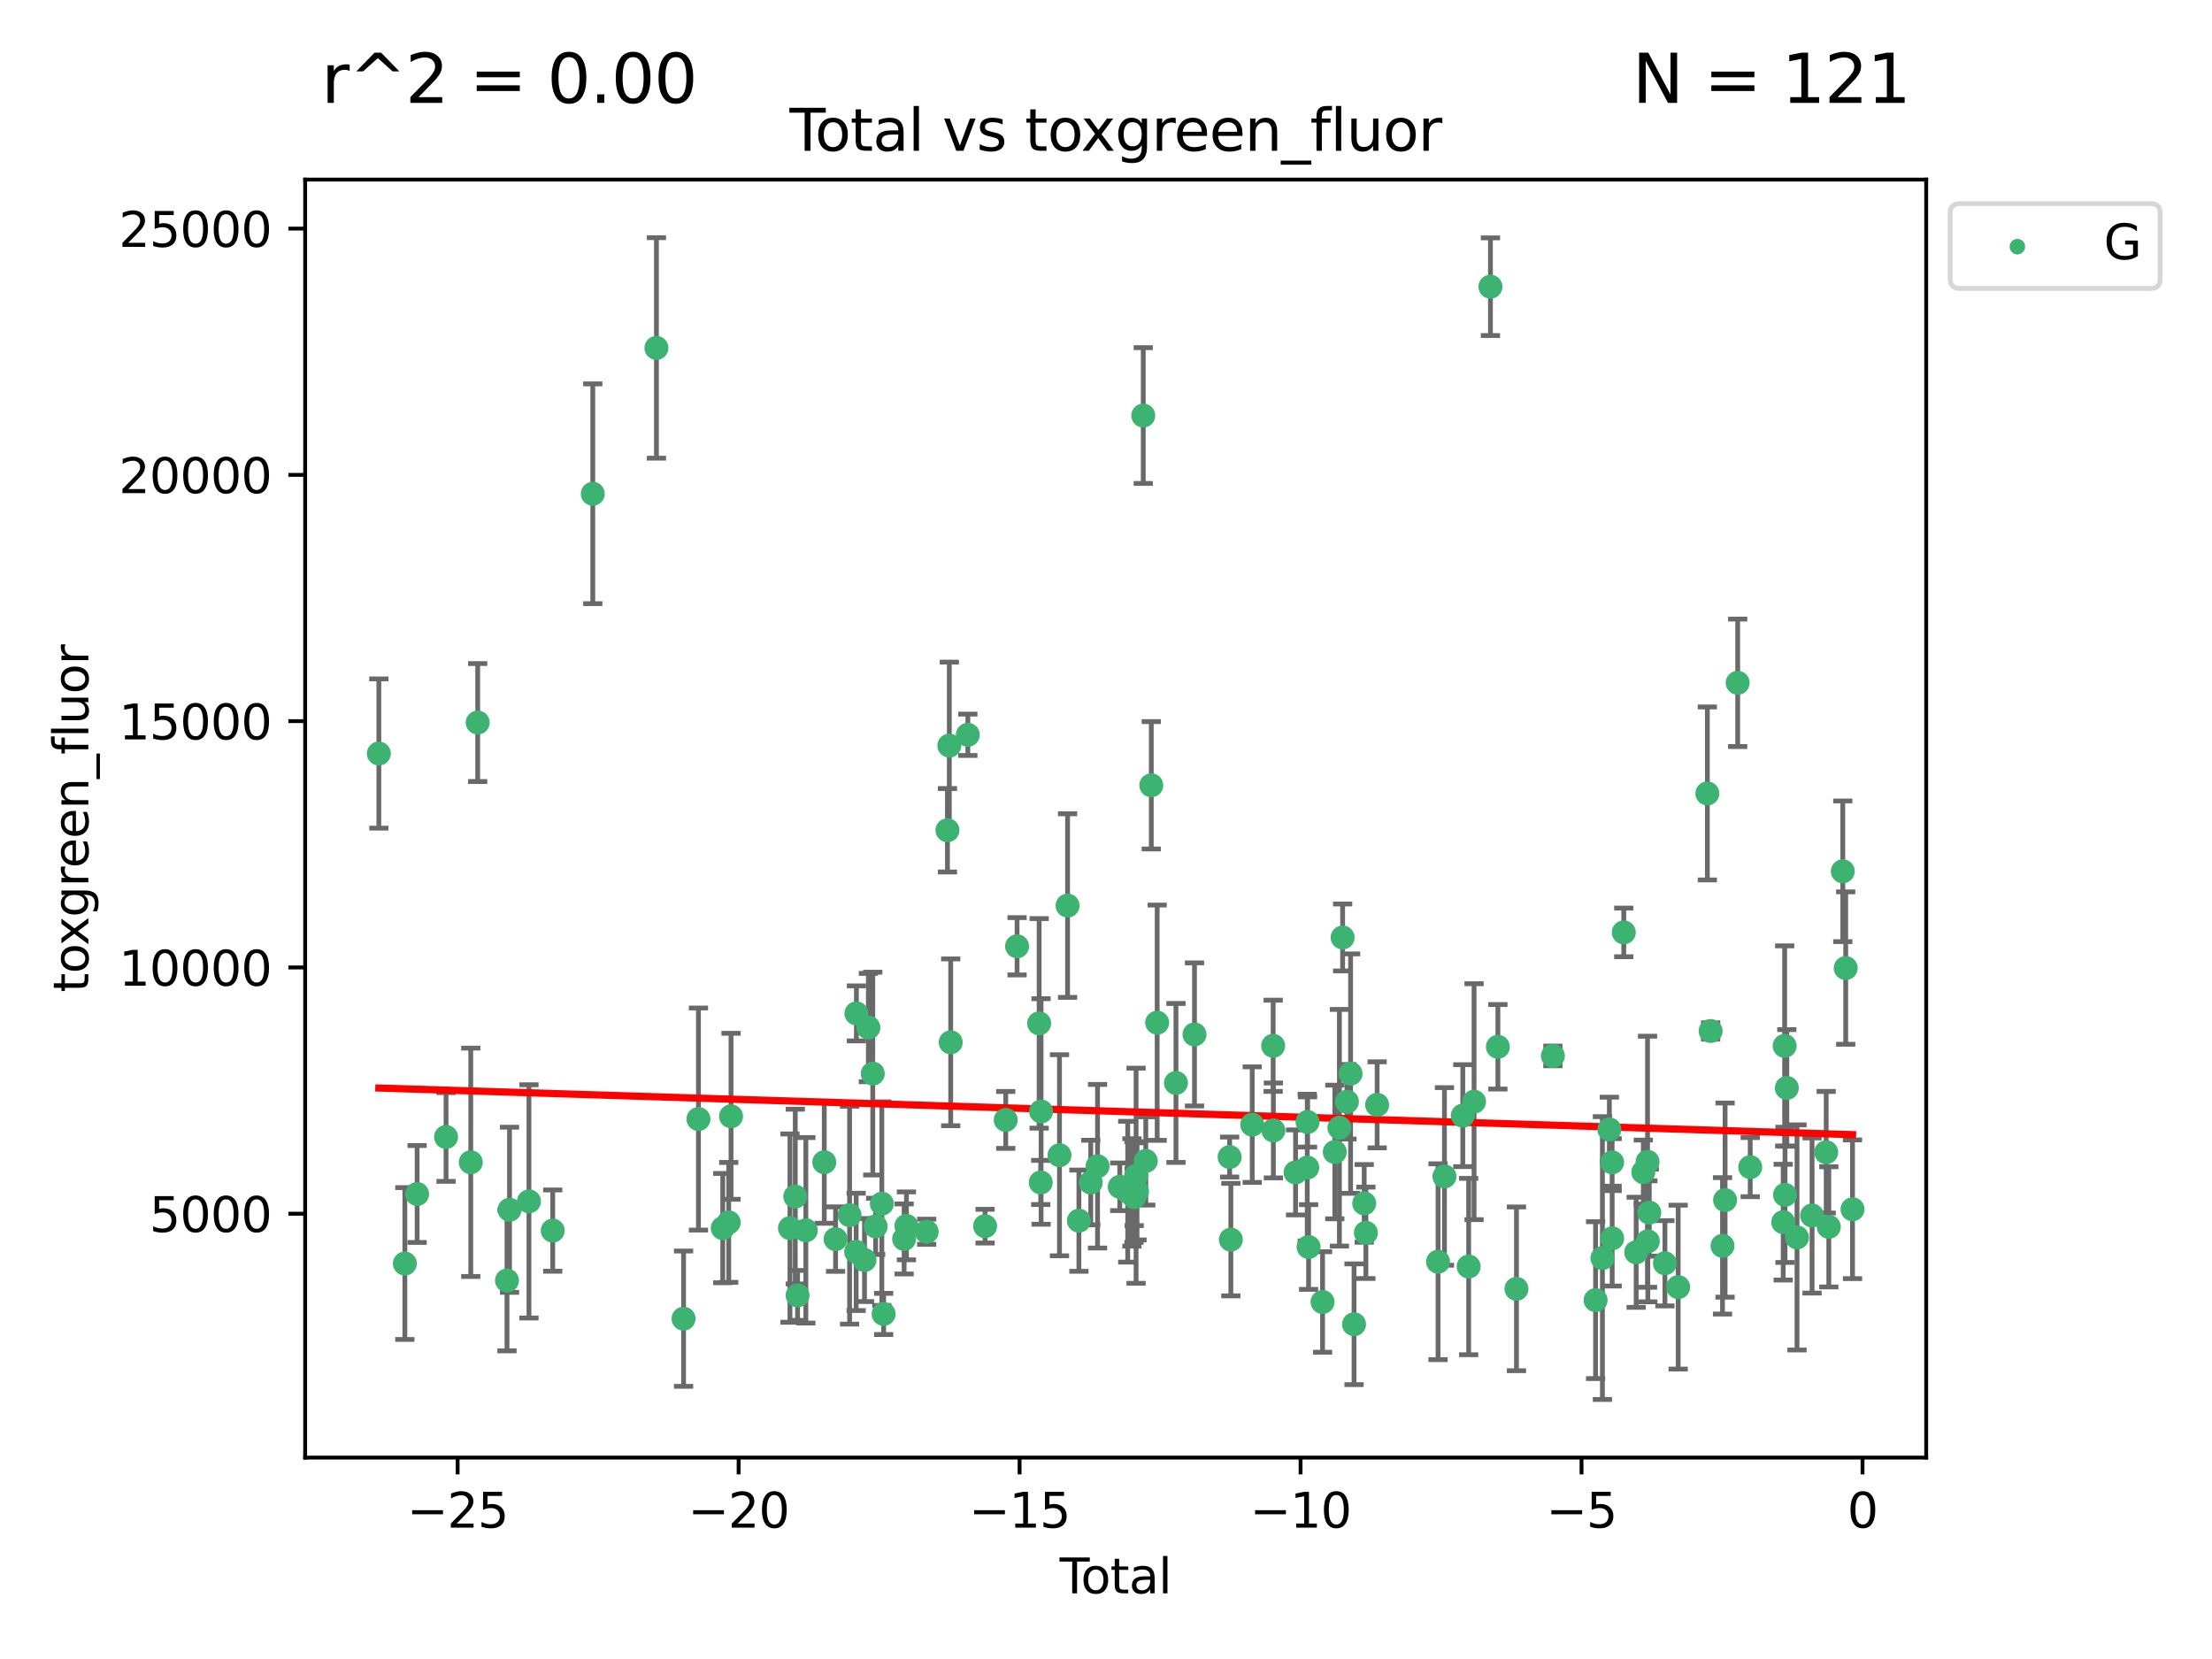 <?xml version="1.0" encoding="utf-8" standalone="no"?>
<!DOCTYPE svg PUBLIC "-//W3C//DTD SVG 1.1//EN"
  "http://www.w3.org/Graphics/SVG/1.1/DTD/svg11.dtd">
<svg xmlns:xlink="http://www.w3.org/1999/xlink" width="460.8pt" height="345.6pt" viewBox="0 0 460.8 345.6" xmlns="http://www.w3.org/2000/svg" version="1.1">
 <defs>
  <style type="text/css">*{stroke-linejoin: round; stroke-linecap: butt}</style>
 </defs>
 <g id="figure_1">
  <g id="patch_1">
   <path d="M 0 345.6 
L 460.8 345.6 
L 460.8 0 
L 0 0 
z
" style="fill: #ffffff"/>
  </g>
  <g id="axes_1">
   <g id="patch_2">
    <path d="M 63.571 303.64 
L 401.26 303.64 
L 401.26 37.411 
L 63.571 37.411 
z
" style="fill: #ffffff"/>
   </g>
   <g id="PathCollection_1">
    <defs>
     <path id="m09f5acbf1f" d="M 0 1.118 
C 0.297 1.118 0.581 1 0.791 0.791 
C 1 0.581 1.118 0.297 1.118 0 
C 1.118 -0.297 1 -0.581 0.791 -0.791 
C 0.581 -1 0.297 -1.118 0 -1.118 
C -0.297 -1.118 -0.581 -1 -0.791 -0.791 
C -1 -0.581 -1.118 -0.297 -1.118 0 
C -1.118 0.297 -1 0.581 -0.791 0.791 
C -0.581 1 -0.297 1.118 0 1.118 
z
" style="stroke: #3cb371"/>
    </defs>
    <g clip-path="url(#pb3f8242be3)">
     <use xlink:href="#m09f5acbf1f" x="78.921" y="156.973" style="fill: #3cb371; stroke: #3cb371"/>
     <use xlink:href="#m09f5acbf1f" x="84.34" y="263.217" style="fill: #3cb371; stroke: #3cb371"/>
     <use xlink:href="#m09f5acbf1f" x="86.892" y="248.732" style="fill: #3cb371; stroke: #3cb371"/>
     <use xlink:href="#m09f5acbf1f" x="92.92" y="236.855" style="fill: #3cb371; stroke: #3cb371"/>
     <use xlink:href="#m09f5acbf1f" x="98.07" y="242.127" style="fill: #3cb371; stroke: #3cb371"/>
     <use xlink:href="#m09f5acbf1f" x="99.513" y="150.518" style="fill: #3cb371; stroke: #3cb371"/>
     <use xlink:href="#m09f5acbf1f" x="105.615" y="266.755" style="fill: #3cb371; stroke: #3cb371"/>
     <use xlink:href="#m09f5acbf1f" x="106.143" y="252.017" style="fill: #3cb371; stroke: #3cb371"/>
     <use xlink:href="#m09f5acbf1f" x="110.193" y="250.269" style="fill: #3cb371; stroke: #3cb371"/>
     <use xlink:href="#m09f5acbf1f" x="115.143" y="256.355" style="fill: #3cb371; stroke: #3cb371"/>
     <use xlink:href="#m09f5acbf1f" x="123.488" y="102.859" style="fill: #3cb371; stroke: #3cb371"/>
     <use xlink:href="#m09f5acbf1f" x="136.748" y="72.481" style="fill: #3cb371; stroke: #3cb371"/>
     <use xlink:href="#m09f5acbf1f" x="142.4" y="274.703" style="fill: #3cb371; stroke: #3cb371"/>
     <use xlink:href="#m09f5acbf1f" x="145.499" y="233.116" style="fill: #3cb371; stroke: #3cb371"/>
     <use xlink:href="#m09f5acbf1f" x="150.564" y="255.836" style="fill: #3cb371; stroke: #3cb371"/>
     <use xlink:href="#m09f5acbf1f" x="151.806" y="254.65" style="fill: #3cb371; stroke: #3cb371"/>
     <use xlink:href="#m09f5acbf1f" x="152.288" y="232.545" style="fill: #3cb371; stroke: #3cb371"/>
     <use xlink:href="#m09f5acbf1f" x="164.562" y="255.837" style="fill: #3cb371; stroke: #3cb371"/>
     <use xlink:href="#m09f5acbf1f" x="165.67" y="249.271" style="fill: #3cb371; stroke: #3cb371"/>
     <use xlink:href="#m09f5acbf1f" x="166.149" y="269.854" style="fill: #3cb371; stroke: #3cb371"/>
     <use xlink:href="#m09f5acbf1f" x="167.873" y="256.296" style="fill: #3cb371; stroke: #3cb371"/>
     <use xlink:href="#m09f5acbf1f" x="171.71" y="242.116" style="fill: #3cb371; stroke: #3cb371"/>
     <use xlink:href="#m09f5acbf1f" x="174.066" y="258.131" style="fill: #3cb371; stroke: #3cb371"/>
     <use xlink:href="#m09f5acbf1f" x="176.985" y="253.14" style="fill: #3cb371; stroke: #3cb371"/>
     <use xlink:href="#m09f5acbf1f" x="178.352" y="260.788" style="fill: #3cb371; stroke: #3cb371"/>
     <use xlink:href="#m09f5acbf1f" x="178.405" y="211.109" style="fill: #3cb371; stroke: #3cb371"/>
     <use xlink:href="#m09f5acbf1f" x="180.093" y="262.489" style="fill: #3cb371; stroke: #3cb371"/>
     <use xlink:href="#m09f5acbf1f" x="180.897" y="214.057" style="fill: #3cb371; stroke: #3cb371"/>
     <use xlink:href="#m09f5acbf1f" x="181.815" y="223.651" style="fill: #3cb371; stroke: #3cb371"/>
     <use xlink:href="#m09f5acbf1f" x="182.417" y="255.477" style="fill: #3cb371; stroke: #3cb371"/>
     <use xlink:href="#m09f5acbf1f" x="183.702" y="250.746" style="fill: #3cb371; stroke: #3cb371"/>
     <use xlink:href="#m09f5acbf1f" x="184.08" y="273.717" style="fill: #3cb371; stroke: #3cb371"/>
     <use xlink:href="#m09f5acbf1f" x="188.346" y="258.096" style="fill: #3cb371; stroke: #3cb371"/>
     <use xlink:href="#m09f5acbf1f" x="188.825" y="255.37" style="fill: #3cb371; stroke: #3cb371"/>
     <use xlink:href="#m09f5acbf1f" x="193.043" y="256.595" style="fill: #3cb371; stroke: #3cb371"/>
     <use xlink:href="#m09f5acbf1f" x="197.372" y="172.959" style="fill: #3cb371; stroke: #3cb371"/>
     <use xlink:href="#m09f5acbf1f" x="197.76" y="155.327" style="fill: #3cb371; stroke: #3cb371"/>
     <use xlink:href="#m09f5acbf1f" x="198.05" y="217.133" style="fill: #3cb371; stroke: #3cb371"/>
     <use xlink:href="#m09f5acbf1f" x="201.618" y="153.073" style="fill: #3cb371; stroke: #3cb371"/>
     <use xlink:href="#m09f5acbf1f" x="205.212" y="255.433" style="fill: #3cb371; stroke: #3cb371"/>
     <use xlink:href="#m09f5acbf1f" x="209.514" y="233.302" style="fill: #3cb371; stroke: #3cb371"/>
     <use xlink:href="#m09f5acbf1f" x="211.875" y="197.127" style="fill: #3cb371; stroke: #3cb371"/>
     <use xlink:href="#m09f5acbf1f" x="216.471" y="213.186" style="fill: #3cb371; stroke: #3cb371"/>
     <use xlink:href="#m09f5acbf1f" x="216.806" y="246.328" style="fill: #3cb371; stroke: #3cb371"/>
     <use xlink:href="#m09f5acbf1f" x="216.874" y="231.54" style="fill: #3cb371; stroke: #3cb371"/>
     <use xlink:href="#m09f5acbf1f" x="220.71" y="240.659" style="fill: #3cb371; stroke: #3cb371"/>
     <use xlink:href="#m09f5acbf1f" x="222.395" y="188.649" style="fill: #3cb371; stroke: #3cb371"/>
     <use xlink:href="#m09f5acbf1f" x="224.756" y="254.29" style="fill: #3cb371; stroke: #3cb371"/>
     <use xlink:href="#m09f5acbf1f" x="227.222" y="246.342" style="fill: #3cb371; stroke: #3cb371"/>
     <use xlink:href="#m09f5acbf1f" x="228.641" y="242.947" style="fill: #3cb371; stroke: #3cb371"/>
     <use xlink:href="#m09f5acbf1f" x="233.267" y="247.232" style="fill: #3cb371; stroke: #3cb371"/>
     <use xlink:href="#m09f5acbf1f" x="234.927" y="248.252" style="fill: #3cb371; stroke: #3cb371"/>
     <use xlink:href="#m09f5acbf1f" x="235.803" y="248.396" style="fill: #3cb371; stroke: #3cb371"/>
     <use xlink:href="#m09f5acbf1f" x="236.234" y="248.319" style="fill: #3cb371; stroke: #3cb371"/>
     <use xlink:href="#m09f5acbf1f" x="236.269" y="249.379" style="fill: #3cb371; stroke: #3cb371"/>
     <use xlink:href="#m09f5acbf1f" x="236.665" y="244.923" style="fill: #3cb371; stroke: #3cb371"/>
     <use xlink:href="#m09f5acbf1f" x="236.86" y="248.186" style="fill: #3cb371; stroke: #3cb371"/>
     <use xlink:href="#m09f5acbf1f" x="238.162" y="86.567" style="fill: #3cb371; stroke: #3cb371"/>
     <use xlink:href="#m09f5acbf1f" x="238.689" y="241.844" style="fill: #3cb371; stroke: #3cb371"/>
     <use xlink:href="#m09f5acbf1f" x="239.833" y="163.586" style="fill: #3cb371; stroke: #3cb371"/>
     <use xlink:href="#m09f5acbf1f" x="241.06" y="213.046" style="fill: #3cb371; stroke: #3cb371"/>
     <use xlink:href="#m09f5acbf1f" x="244.974" y="225.598" style="fill: #3cb371; stroke: #3cb371"/>
     <use xlink:href="#m09f5acbf1f" x="248.835" y="215.489" style="fill: #3cb371; stroke: #3cb371"/>
     <use xlink:href="#m09f5acbf1f" x="256.152" y="241.032" style="fill: #3cb371; stroke: #3cb371"/>
     <use xlink:href="#m09f5acbf1f" x="256.407" y="258.236" style="fill: #3cb371; stroke: #3cb371"/>
     <use xlink:href="#m09f5acbf1f" x="260.859" y="234.284" style="fill: #3cb371; stroke: #3cb371"/>
     <use xlink:href="#m09f5acbf1f" x="265.222" y="217.857" style="fill: #3cb371; stroke: #3cb371"/>
     <use xlink:href="#m09f5acbf1f" x="265.267" y="235.491" style="fill: #3cb371; stroke: #3cb371"/>
     <use xlink:href="#m09f5acbf1f" x="269.891" y="244.236" style="fill: #3cb371; stroke: #3cb371"/>
     <use xlink:href="#m09f5acbf1f" x="272.325" y="243.229" style="fill: #3cb371; stroke: #3cb371"/>
     <use xlink:href="#m09f5acbf1f" x="272.385" y="233.729" style="fill: #3cb371; stroke: #3cb371"/>
     <use xlink:href="#m09f5acbf1f" x="272.604" y="259.774" style="fill: #3cb371; stroke: #3cb371"/>
     <use xlink:href="#m09f5acbf1f" x="275.514" y="271.225" style="fill: #3cb371; stroke: #3cb371"/>
     <use xlink:href="#m09f5acbf1f" x="278.066" y="239.981" style="fill: #3cb371; stroke: #3cb371"/>
     <use xlink:href="#m09f5acbf1f" x="279.026" y="234.932" style="fill: #3cb371; stroke: #3cb371"/>
     <use xlink:href="#m09f5acbf1f" x="279.693" y="195.293" style="fill: #3cb371; stroke: #3cb371"/>
     <use xlink:href="#m09f5acbf1f" x="280.596" y="229.515" style="fill: #3cb371; stroke: #3cb371"/>
     <use xlink:href="#m09f5acbf1f" x="281.352" y="223.656" style="fill: #3cb371; stroke: #3cb371"/>
     <use xlink:href="#m09f5acbf1f" x="282.073" y="275.866" style="fill: #3cb371; stroke: #3cb371"/>
     <use xlink:href="#m09f5acbf1f" x="284.19" y="250.686" style="fill: #3cb371; stroke: #3cb371"/>
     <use xlink:href="#m09f5acbf1f" x="284.538" y="256.814" style="fill: #3cb371; stroke: #3cb371"/>
     <use xlink:href="#m09f5acbf1f" x="286.883" y="230.159" style="fill: #3cb371; stroke: #3cb371"/>
     <use xlink:href="#m09f5acbf1f" x="299.57" y="262.84" style="fill: #3cb371; stroke: #3cb371"/>
     <use xlink:href="#m09f5acbf1f" x="300.905" y="245.072" style="fill: #3cb371; stroke: #3cb371"/>
     <use xlink:href="#m09f5acbf1f" x="304.724" y="232.411" style="fill: #3cb371; stroke: #3cb371"/>
     <use xlink:href="#m09f5acbf1f" x="305.948" y="263.842" style="fill: #3cb371; stroke: #3cb371"/>
     <use xlink:href="#m09f5acbf1f" x="307.076" y="229.5" style="fill: #3cb371; stroke: #3cb371"/>
     <use xlink:href="#m09f5acbf1f" x="310.488" y="59.725" style="fill: #3cb371; stroke: #3cb371"/>
     <use xlink:href="#m09f5acbf1f" x="312.037" y="218.064" style="fill: #3cb371; stroke: #3cb371"/>
     <use xlink:href="#m09f5acbf1f" x="315.906" y="268.487" style="fill: #3cb371; stroke: #3cb371"/>
     <use xlink:href="#m09f5acbf1f" x="323.496" y="219.972" style="fill: #3cb371; stroke: #3cb371"/>
     <use xlink:href="#m09f5acbf1f" x="332.39" y="270.842" style="fill: #3cb371; stroke: #3cb371"/>
     <use xlink:href="#m09f5acbf1f" x="333.812" y="262.078" style="fill: #3cb371; stroke: #3cb371"/>
     <use xlink:href="#m09f5acbf1f" x="335.26" y="235.279" style="fill: #3cb371; stroke: #3cb371"/>
     <use xlink:href="#m09f5acbf1f" x="335.835" y="242.144" style="fill: #3cb371; stroke: #3cb371"/>
     <use xlink:href="#m09f5acbf1f" x="335.847" y="257.967" style="fill: #3cb371; stroke: #3cb371"/>
     <use xlink:href="#m09f5acbf1f" x="338.262" y="194.238" style="fill: #3cb371; stroke: #3cb371"/>
     <use xlink:href="#m09f5acbf1f" x="340.844" y="260.874" style="fill: #3cb371; stroke: #3cb371"/>
     <use xlink:href="#m09f5acbf1f" x="342.331" y="244.164" style="fill: #3cb371; stroke: #3cb371"/>
     <use xlink:href="#m09f5acbf1f" x="343.212" y="242.013" style="fill: #3cb371; stroke: #3cb371"/>
     <use xlink:href="#m09f5acbf1f" x="343.273" y="258.587" style="fill: #3cb371; stroke: #3cb371"/>
     <use xlink:href="#m09f5acbf1f" x="343.576" y="252.61" style="fill: #3cb371; stroke: #3cb371"/>
     <use xlink:href="#m09f5acbf1f" x="346.835" y="263.164" style="fill: #3cb371; stroke: #3cb371"/>
     <use xlink:href="#m09f5acbf1f" x="349.595" y="268.129" style="fill: #3cb371; stroke: #3cb371"/>
     <use xlink:href="#m09f5acbf1f" x="355.674" y="165.288" style="fill: #3cb371; stroke: #3cb371"/>
     <use xlink:href="#m09f5acbf1f" x="356.356" y="214.776" style="fill: #3cb371; stroke: #3cb371"/>
     <use xlink:href="#m09f5acbf1f" x="358.831" y="259.53" style="fill: #3cb371; stroke: #3cb371"/>
     <use xlink:href="#m09f5acbf1f" x="359.366" y="250.002" style="fill: #3cb371; stroke: #3cb371"/>
     <use xlink:href="#m09f5acbf1f" x="361.992" y="142.242" style="fill: #3cb371; stroke: #3cb371"/>
     <use xlink:href="#m09f5acbf1f" x="364.604" y="243.136" style="fill: #3cb371; stroke: #3cb371"/>
     <use xlink:href="#m09f5acbf1f" x="371.476" y="254.596" style="fill: #3cb371; stroke: #3cb371"/>
     <use xlink:href="#m09f5acbf1f" x="371.778" y="217.879" style="fill: #3cb371; stroke: #3cb371"/>
     <use xlink:href="#m09f5acbf1f" x="371.853" y="248.907" style="fill: #3cb371; stroke: #3cb371"/>
     <use xlink:href="#m09f5acbf1f" x="372.228" y="226.641" style="fill: #3cb371; stroke: #3cb371"/>
     <use xlink:href="#m09f5acbf1f" x="374.351" y="257.781" style="fill: #3cb371; stroke: #3cb371"/>
     <use xlink:href="#m09f5acbf1f" x="377.487" y="253.21" style="fill: #3cb371; stroke: #3cb371"/>
     <use xlink:href="#m09f5acbf1f" x="380.432" y="240.031" style="fill: #3cb371; stroke: #3cb371"/>
     <use xlink:href="#m09f5acbf1f" x="380.976" y="255.575" style="fill: #3cb371; stroke: #3cb371"/>
     <use xlink:href="#m09f5acbf1f" x="383.889" y="181.507" style="fill: #3cb371; stroke: #3cb371"/>
     <use xlink:href="#m09f5acbf1f" x="384.496" y="201.663" style="fill: #3cb371; stroke: #3cb371"/>
     <use xlink:href="#m09f5acbf1f" x="385.911" y="251.916" style="fill: #3cb371; stroke: #3cb371"/>
    </g>
   </g>
   <g id="matplotlib.axis_1">
    <g id="xtick_1">
     <g id="line2d_1">
      <defs>
       <path id="m2f5546caf1" d="M 0 0 
L 0 3.5 
" style="stroke: #000000; stroke-width: 0.8"/>
      </defs>
      <g>
       <use xlink:href="#m2f5546caf1" x="95.332" y="303.64" style="stroke: #000000; stroke-width: 0.8"/>
      </g>
     </g>
     <g id="text_1">
      <!-- −25 -->
      <g transform="translate(84.78 318.238)scale(0.1 -0.1)">
       <defs>
        <path id="DejaVuSans-2212" d="M 678 2272 
L 4684 2272 
L 4684 1741 
L 678 1741 
L 678 2272 
z
" transform="scale(0.016)"/>
        <path id="DejaVuSans-32" d="M 1228 531 
L 3431 531 
L 3431 0 
L 469 0 
L 469 531 
Q 828 903 1448 1529 
Q 2069 2156 2228 2338 
Q 2531 2678 2651 2914 
Q 2772 3150 2772 3378 
Q 2772 3750 2511 3984 
Q 2250 4219 1831 4219 
Q 1534 4219 1204 4116 
Q 875 4013 500 3803 
L 500 4441 
Q 881 4594 1212 4672 
Q 1544 4750 1819 4750 
Q 2544 4750 2975 4387 
Q 3406 4025 3406 3419 
Q 3406 3131 3298 2873 
Q 3191 2616 2906 2266 
Q 2828 2175 2409 1742 
Q 1991 1309 1228 531 
z
" transform="scale(0.016)"/>
        <path id="DejaVuSans-35" d="M 691 4666 
L 3169 4666 
L 3169 4134 
L 1269 4134 
L 1269 2991 
Q 1406 3038 1543 3061 
Q 1681 3084 1819 3084 
Q 2600 3084 3056 2656 
Q 3513 2228 3513 1497 
Q 3513 744 3044 326 
Q 2575 -91 1722 -91 
Q 1428 -91 1123 -41 
Q 819 9 494 109 
L 494 744 
Q 775 591 1075 516 
Q 1375 441 1709 441 
Q 2250 441 2565 725 
Q 2881 1009 2881 1497 
Q 2881 1984 2565 2268 
Q 2250 2553 1709 2553 
Q 1456 2553 1204 2497 
Q 953 2441 691 2322 
L 691 4666 
z
" transform="scale(0.016)"/>
       </defs>
       <use xlink:href="#DejaVuSans-2212"/>
       <use xlink:href="#DejaVuSans-32" x="83.789"/>
       <use xlink:href="#DejaVuSans-35" x="147.412"/>
      </g>
     </g>
    </g>
    <g id="xtick_2">
     <g id="line2d_2">
      <g>
       <use xlink:href="#m2f5546caf1" x="153.865" y="303.64" style="stroke: #000000; stroke-width: 0.8"/>
      </g>
     </g>
     <g id="text_2">
      <!-- −20 -->
      <g transform="translate(143.313 318.238)scale(0.1 -0.1)">
       <defs>
        <path id="DejaVuSans-30" d="M 2034 4250 
Q 1547 4250 1301 3770 
Q 1056 3291 1056 2328 
Q 1056 1369 1301 889 
Q 1547 409 2034 409 
Q 2525 409 2770 889 
Q 3016 1369 3016 2328 
Q 3016 3291 2770 3770 
Q 2525 4250 2034 4250 
z
M 2034 4750 
Q 2819 4750 3233 4129 
Q 3647 3509 3647 2328 
Q 3647 1150 3233 529 
Q 2819 -91 2034 -91 
Q 1250 -91 836 529 
Q 422 1150 422 2328 
Q 422 3509 836 4129 
Q 1250 4750 2034 4750 
z
" transform="scale(0.016)"/>
       </defs>
       <use xlink:href="#DejaVuSans-2212"/>
       <use xlink:href="#DejaVuSans-32" x="83.789"/>
       <use xlink:href="#DejaVuSans-30" x="147.412"/>
      </g>
     </g>
    </g>
    <g id="xtick_3">
     <g id="line2d_3">
      <g>
       <use xlink:href="#m2f5546caf1" x="212.398" y="303.64" style="stroke: #000000; stroke-width: 0.8"/>
      </g>
     </g>
     <g id="text_3">
      <!-- −15 -->
      <g transform="translate(201.846 318.238)scale(0.1 -0.1)">
       <defs>
        <path id="DejaVuSans-31" d="M 794 531 
L 1825 531 
L 1825 4091 
L 703 3866 
L 703 4441 
L 1819 4666 
L 2450 4666 
L 2450 531 
L 3481 531 
L 3481 0 
L 794 0 
L 794 531 
z
" transform="scale(0.016)"/>
       </defs>
       <use xlink:href="#DejaVuSans-2212"/>
       <use xlink:href="#DejaVuSans-31" x="83.789"/>
       <use xlink:href="#DejaVuSans-35" x="147.412"/>
      </g>
     </g>
    </g>
    <g id="xtick_4">
     <g id="line2d_4">
      <g>
       <use xlink:href="#m2f5546caf1" x="270.931" y="303.64" style="stroke: #000000; stroke-width: 0.8"/>
      </g>
     </g>
     <g id="text_4">
      <!-- −10 -->
      <g transform="translate(260.379 318.238)scale(0.1 -0.1)">
       <use xlink:href="#DejaVuSans-2212"/>
       <use xlink:href="#DejaVuSans-31" x="83.789"/>
       <use xlink:href="#DejaVuSans-30" x="147.412"/>
      </g>
     </g>
    </g>
    <g id="xtick_5">
     <g id="line2d_5">
      <g>
       <use xlink:href="#m2f5546caf1" x="329.464" y="303.64" style="stroke: #000000; stroke-width: 0.8"/>
      </g>
     </g>
     <g id="text_5">
      <!-- −5 -->
      <g transform="translate(322.093 318.238)scale(0.1 -0.1)">
       <use xlink:href="#DejaVuSans-2212"/>
       <use xlink:href="#DejaVuSans-35" x="83.789"/>
      </g>
     </g>
    </g>
    <g id="xtick_6">
     <g id="line2d_6">
      <g>
       <use xlink:href="#m2f5546caf1" x="387.997" y="303.64" style="stroke: #000000; stroke-width: 0.8"/>
      </g>
     </g>
     <g id="text_6">
      <!-- 0 -->
      <g transform="translate(384.816 318.238)scale(0.1 -0.1)">
       <use xlink:href="#DejaVuSans-30"/>
      </g>
     </g>
    </g>
    <g id="text_7">
     <!-- Total -->
     <g transform="translate(220.739 331.917)scale(0.1 -0.1)">
      <defs>
       <path id="DejaVuSans-54" d="M -19 4666 
L 3928 4666 
L 3928 4134 
L 2272 4134 
L 2272 0 
L 1638 0 
L 1638 4134 
L -19 4134 
L -19 4666 
z
" transform="scale(0.016)"/>
       <path id="DejaVuSans-6f" d="M 1959 3097 
Q 1497 3097 1228 2736 
Q 959 2375 959 1747 
Q 959 1119 1226 758 
Q 1494 397 1959 397 
Q 2419 397 2687 759 
Q 2956 1122 2956 1747 
Q 2956 2369 2687 2733 
Q 2419 3097 1959 3097 
z
M 1959 3584 
Q 2709 3584 3137 3096 
Q 3566 2609 3566 1747 
Q 3566 888 3137 398 
Q 2709 -91 1959 -91 
Q 1206 -91 779 398 
Q 353 888 353 1747 
Q 353 2609 779 3096 
Q 1206 3584 1959 3584 
z
" transform="scale(0.016)"/>
       <path id="DejaVuSans-74" d="M 1172 4494 
L 1172 3500 
L 2356 3500 
L 2356 3053 
L 1172 3053 
L 1172 1153 
Q 1172 725 1289 603 
Q 1406 481 1766 481 
L 2356 481 
L 2356 0 
L 1766 0 
Q 1100 0 847 248 
Q 594 497 594 1153 
L 594 3053 
L 172 3053 
L 172 3500 
L 594 3500 
L 594 4494 
L 1172 4494 
z
" transform="scale(0.016)"/>
       <path id="DejaVuSans-61" d="M 2194 1759 
Q 1497 1759 1228 1600 
Q 959 1441 959 1056 
Q 959 750 1161 570 
Q 1363 391 1709 391 
Q 2188 391 2477 730 
Q 2766 1069 2766 1631 
L 2766 1759 
L 2194 1759 
z
M 3341 1997 
L 3341 0 
L 2766 0 
L 2766 531 
Q 2569 213 2275 61 
Q 1981 -91 1556 -91 
Q 1019 -91 701 211 
Q 384 513 384 1019 
Q 384 1609 779 1909 
Q 1175 2209 1959 2209 
L 2766 2209 
L 2766 2266 
Q 2766 2663 2505 2880 
Q 2244 3097 1772 3097 
Q 1472 3097 1187 3025 
Q 903 2953 641 2809 
L 641 3341 
Q 956 3463 1253 3523 
Q 1550 3584 1831 3584 
Q 2591 3584 2966 3190 
Q 3341 2797 3341 1997 
z
" transform="scale(0.016)"/>
       <path id="DejaVuSans-6c" d="M 603 4863 
L 1178 4863 
L 1178 0 
L 603 0 
L 603 4863 
z
" transform="scale(0.016)"/>
      </defs>
      <use xlink:href="#DejaVuSans-54"/>
      <use xlink:href="#DejaVuSans-6f" x="44.084"/>
      <use xlink:href="#DejaVuSans-74" x="105.266"/>
      <use xlink:href="#DejaVuSans-61" x="144.475"/>
      <use xlink:href="#DejaVuSans-6c" x="205.754"/>
     </g>
    </g>
   </g>
   <g id="matplotlib.axis_2">
    <g id="ytick_1">
     <g id="line2d_7">
      <defs>
       <path id="m9e37a49b50" d="M 0 0 
L -3.5 0 
" style="stroke: #000000; stroke-width: 0.8"/>
      </defs>
      <g>
       <use xlink:href="#m9e37a49b50" x="63.571" y="252.839" style="stroke: #000000; stroke-width: 0.8"/>
      </g>
     </g>
     <g id="text_8">
      <!-- 5000 -->
      <g transform="translate(31.121 256.638)scale(0.1 -0.1)">
       <use xlink:href="#DejaVuSans-35"/>
       <use xlink:href="#DejaVuSans-30" x="63.623"/>
       <use xlink:href="#DejaVuSans-30" x="127.246"/>
       <use xlink:href="#DejaVuSans-30" x="190.869"/>
      </g>
     </g>
    </g>
    <g id="ytick_2">
     <g id="line2d_8">
      <g>
       <use xlink:href="#m9e37a49b50" x="63.571" y="201.535" style="stroke: #000000; stroke-width: 0.8"/>
      </g>
     </g>
     <g id="text_9">
      <!-- 10000 -->
      <g transform="translate(24.759 205.334)scale(0.1 -0.1)">
       <use xlink:href="#DejaVuSans-31"/>
       <use xlink:href="#DejaVuSans-30" x="63.623"/>
       <use xlink:href="#DejaVuSans-30" x="127.246"/>
       <use xlink:href="#DejaVuSans-30" x="190.869"/>
       <use xlink:href="#DejaVuSans-30" x="254.492"/>
      </g>
     </g>
    </g>
    <g id="ytick_3">
     <g id="line2d_9">
      <g>
       <use xlink:href="#m9e37a49b50" x="63.571" y="150.23" style="stroke: #000000; stroke-width: 0.8"/>
      </g>
     </g>
     <g id="text_10">
      <!-- 15000 -->
      <g transform="translate(24.759 154.03)scale(0.1 -0.1)">
       <use xlink:href="#DejaVuSans-31"/>
       <use xlink:href="#DejaVuSans-35" x="63.623"/>
       <use xlink:href="#DejaVuSans-30" x="127.246"/>
       <use xlink:href="#DejaVuSans-30" x="190.869"/>
       <use xlink:href="#DejaVuSans-30" x="254.492"/>
      </g>
     </g>
    </g>
    <g id="ytick_4">
     <g id="line2d_10">
      <g>
       <use xlink:href="#m9e37a49b50" x="63.571" y="98.926" style="stroke: #000000; stroke-width: 0.8"/>
      </g>
     </g>
     <g id="text_11">
      <!-- 20000 -->
      <g transform="translate(24.759 102.725)scale(0.1 -0.1)">
       <use xlink:href="#DejaVuSans-32"/>
       <use xlink:href="#DejaVuSans-30" x="63.623"/>
       <use xlink:href="#DejaVuSans-30" x="127.246"/>
       <use xlink:href="#DejaVuSans-30" x="190.869"/>
       <use xlink:href="#DejaVuSans-30" x="254.492"/>
      </g>
     </g>
    </g>
    <g id="ytick_5">
     <g id="line2d_11">
      <g>
       <use xlink:href="#m9e37a49b50" x="63.571" y="47.622" style="stroke: #000000; stroke-width: 0.8"/>
      </g>
     </g>
     <g id="text_12">
      <!-- 25000 -->
      <g transform="translate(24.759 51.421)scale(0.1 -0.1)">
       <use xlink:href="#DejaVuSans-32"/>
       <use xlink:href="#DejaVuSans-35" x="63.623"/>
       <use xlink:href="#DejaVuSans-30" x="127.246"/>
       <use xlink:href="#DejaVuSans-30" x="190.869"/>
       <use xlink:href="#DejaVuSans-30" x="254.492"/>
      </g>
     </g>
    </g>
    <g id="text_13">
     <!-- toxgreen_fluor -->
     <g transform="translate(18.401 206.72)rotate(-90)scale(0.1 -0.1)">
      <defs>
       <path id="DejaVuSans-78" d="M 3513 3500 
L 2247 1797 
L 3578 0 
L 2900 0 
L 1881 1375 
L 863 0 
L 184 0 
L 1544 1831 
L 300 3500 
L 978 3500 
L 1906 2253 
L 2834 3500 
L 3513 3500 
z
" transform="scale(0.016)"/>
       <path id="DejaVuSans-67" d="M 2906 1791 
Q 2906 2416 2648 2759 
Q 2391 3103 1925 3103 
Q 1463 3103 1205 2759 
Q 947 2416 947 1791 
Q 947 1169 1205 825 
Q 1463 481 1925 481 
Q 2391 481 2648 825 
Q 2906 1169 2906 1791 
z
M 3481 434 
Q 3481 -459 3084 -895 
Q 2688 -1331 1869 -1331 
Q 1566 -1331 1297 -1286 
Q 1028 -1241 775 -1147 
L 775 -588 
Q 1028 -725 1275 -790 
Q 1522 -856 1778 -856 
Q 2344 -856 2625 -561 
Q 2906 -266 2906 331 
L 2906 616 
Q 2728 306 2450 153 
Q 2172 0 1784 0 
Q 1141 0 747 490 
Q 353 981 353 1791 
Q 353 2603 747 3093 
Q 1141 3584 1784 3584 
Q 2172 3584 2450 3431 
Q 2728 3278 2906 2969 
L 2906 3500 
L 3481 3500 
L 3481 434 
z
" transform="scale(0.016)"/>
       <path id="DejaVuSans-72" d="M 2631 2963 
Q 2534 3019 2420 3045 
Q 2306 3072 2169 3072 
Q 1681 3072 1420 2755 
Q 1159 2438 1159 1844 
L 1159 0 
L 581 0 
L 581 3500 
L 1159 3500 
L 1159 2956 
Q 1341 3275 1631 3429 
Q 1922 3584 2338 3584 
Q 2397 3584 2469 3576 
Q 2541 3569 2628 3553 
L 2631 2963 
z
" transform="scale(0.016)"/>
       <path id="DejaVuSans-65" d="M 3597 1894 
L 3597 1613 
L 953 1613 
Q 991 1019 1311 708 
Q 1631 397 2203 397 
Q 2534 397 2845 478 
Q 3156 559 3463 722 
L 3463 178 
Q 3153 47 2828 -22 
Q 2503 -91 2169 -91 
Q 1331 -91 842 396 
Q 353 884 353 1716 
Q 353 2575 817 3079 
Q 1281 3584 2069 3584 
Q 2775 3584 3186 3129 
Q 3597 2675 3597 1894 
z
M 3022 2063 
Q 3016 2534 2758 2815 
Q 2500 3097 2075 3097 
Q 1594 3097 1305 2825 
Q 1016 2553 972 2059 
L 3022 2063 
z
" transform="scale(0.016)"/>
       <path id="DejaVuSans-6e" d="M 3513 2113 
L 3513 0 
L 2938 0 
L 2938 2094 
Q 2938 2591 2744 2837 
Q 2550 3084 2163 3084 
Q 1697 3084 1428 2787 
Q 1159 2491 1159 1978 
L 1159 0 
L 581 0 
L 581 3500 
L 1159 3500 
L 1159 2956 
Q 1366 3272 1645 3428 
Q 1925 3584 2291 3584 
Q 2894 3584 3203 3211 
Q 3513 2838 3513 2113 
z
" transform="scale(0.016)"/>
       <path id="DejaVuSans-5f" d="M 3263 -1063 
L 3263 -1509 
L -63 -1509 
L -63 -1063 
L 3263 -1063 
z
" transform="scale(0.016)"/>
       <path id="DejaVuSans-66" d="M 2375 4863 
L 2375 4384 
L 1825 4384 
Q 1516 4384 1395 4259 
Q 1275 4134 1275 3809 
L 1275 3500 
L 2222 3500 
L 2222 3053 
L 1275 3053 
L 1275 0 
L 697 0 
L 697 3053 
L 147 3053 
L 147 3500 
L 697 3500 
L 697 3744 
Q 697 4328 969 4595 
Q 1241 4863 1831 4863 
L 2375 4863 
z
" transform="scale(0.016)"/>
       <path id="DejaVuSans-75" d="M 544 1381 
L 544 3500 
L 1119 3500 
L 1119 1403 
Q 1119 906 1312 657 
Q 1506 409 1894 409 
Q 2359 409 2629 706 
Q 2900 1003 2900 1516 
L 2900 3500 
L 3475 3500 
L 3475 0 
L 2900 0 
L 2900 538 
Q 2691 219 2414 64 
Q 2138 -91 1772 -91 
Q 1169 -91 856 284 
Q 544 659 544 1381 
z
M 1991 3584 
L 1991 3584 
z
" transform="scale(0.016)"/>
      </defs>
      <use xlink:href="#DejaVuSans-74"/>
      <use xlink:href="#DejaVuSans-6f" x="39.209"/>
      <use xlink:href="#DejaVuSans-78" x="97.266"/>
      <use xlink:href="#DejaVuSans-67" x="156.445"/>
      <use xlink:href="#DejaVuSans-72" x="219.922"/>
      <use xlink:href="#DejaVuSans-65" x="258.785"/>
      <use xlink:href="#DejaVuSans-65" x="320.309"/>
      <use xlink:href="#DejaVuSans-6e" x="381.832"/>
      <use xlink:href="#DejaVuSans-5f" x="445.211"/>
      <use xlink:href="#DejaVuSans-66" x="495.211"/>
      <use xlink:href="#DejaVuSans-6c" x="530.416"/>
      <use xlink:href="#DejaVuSans-75" x="558.199"/>
      <use xlink:href="#DejaVuSans-6f" x="621.578"/>
      <use xlink:href="#DejaVuSans-72" x="682.76"/>
     </g>
    </g>
   </g>
   <g id="LineCollection_1">
    <path d="M 78.921 172.518 
L 78.921 141.428 
" clip-path="url(#pb3f8242be3)" style="fill: none; stroke: #696969"/>
    <path d="M 84.34 279.032 
L 84.34 247.402 
" clip-path="url(#pb3f8242be3)" style="fill: none; stroke: #696969"/>
    <path d="M 86.892 258.83 
L 86.892 238.635 
" clip-path="url(#pb3f8242be3)" style="fill: none; stroke: #696969"/>
    <path d="M 92.92 246.099 
L 92.92 227.611 
" clip-path="url(#pb3f8242be3)" style="fill: none; stroke: #696969"/>
    <path d="M 98.07 265.914 
L 98.07 218.34 
" clip-path="url(#pb3f8242be3)" style="fill: none; stroke: #696969"/>
    <path d="M 99.513 162.805 
L 99.513 138.232 
" clip-path="url(#pb3f8242be3)" style="fill: none; stroke: #696969"/>
    <path d="M 105.615 281.408 
L 105.615 252.102 
" clip-path="url(#pb3f8242be3)" style="fill: none; stroke: #696969"/>
    <path d="M 106.143 269.217 
L 106.143 234.816 
" clip-path="url(#pb3f8242be3)" style="fill: none; stroke: #696969"/>
    <path d="M 110.193 274.564 
L 110.193 225.973 
" clip-path="url(#pb3f8242be3)" style="fill: none; stroke: #696969"/>
    <path d="M 115.143 264.817 
L 115.143 247.893 
" clip-path="url(#pb3f8242be3)" style="fill: none; stroke: #696969"/>
    <path d="M 123.488 125.746 
L 123.488 79.972 
" clip-path="url(#pb3f8242be3)" style="fill: none; stroke: #696969"/>
    <path d="M 136.748 95.45 
L 136.748 49.513 
" clip-path="url(#pb3f8242be3)" style="fill: none; stroke: #696969"/>
    <path d="M 142.4 288.799 
L 142.4 260.608 
" clip-path="url(#pb3f8242be3)" style="fill: none; stroke: #696969"/>
    <path d="M 145.499 256.248 
L 145.499 209.985 
" clip-path="url(#pb3f8242be3)" style="fill: none; stroke: #696969"/>
    <path d="M 150.564 267.219 
L 150.564 244.452 
" clip-path="url(#pb3f8242be3)" style="fill: none; stroke: #696969"/>
    <path d="M 151.806 267.139 
L 151.806 242.161 
" clip-path="url(#pb3f8242be3)" style="fill: none; stroke: #696969"/>
    <path d="M 152.288 249.835 
L 152.288 215.255 
" clip-path="url(#pb3f8242be3)" style="fill: none; stroke: #696969"/>
    <path d="M 164.562 275.447 
L 164.562 236.226 
" clip-path="url(#pb3f8242be3)" style="fill: none; stroke: #696969"/>
    <path d="M 165.67 267.47 
L 165.67 231.072 
" clip-path="url(#pb3f8242be3)" style="fill: none; stroke: #696969"/>
    <path d="M 166.149 275.053 
L 166.149 264.654 
" clip-path="url(#pb3f8242be3)" style="fill: none; stroke: #696969"/>
    <path d="M 167.873 275.617 
L 167.873 236.975 
" clip-path="url(#pb3f8242be3)" style="fill: none; stroke: #696969"/>
    <path d="M 171.71 254.827 
L 171.71 229.406 
" clip-path="url(#pb3f8242be3)" style="fill: none; stroke: #696969"/>
    <path d="M 174.066 264.849 
L 174.066 251.414 
" clip-path="url(#pb3f8242be3)" style="fill: none; stroke: #696969"/>
    <path d="M 176.985 275.831 
L 176.985 230.45 
" clip-path="url(#pb3f8242be3)" style="fill: none; stroke: #696969"/>
    <path d="M 178.352 273.01 
L 178.352 248.566 
" clip-path="url(#pb3f8242be3)" style="fill: none; stroke: #696969"/>
    <path d="M 178.405 216.841 
L 178.405 205.378 
" clip-path="url(#pb3f8242be3)" style="fill: none; stroke: #696969"/>
    <path d="M 180.093 271.138 
L 180.093 253.84 
" clip-path="url(#pb3f8242be3)" style="fill: none; stroke: #696969"/>
    <path d="M 180.897 225.338 
L 180.897 202.777 
" clip-path="url(#pb3f8242be3)" style="fill: none; stroke: #696969"/>
    <path d="M 181.815 244.775 
L 181.815 202.526 
" clip-path="url(#pb3f8242be3)" style="fill: none; stroke: #696969"/>
    <path d="M 182.417 261.334 
L 182.417 249.62 
" clip-path="url(#pb3f8242be3)" style="fill: none; stroke: #696969"/>
    <path d="M 183.702 271.96 
L 183.702 229.532 
" clip-path="url(#pb3f8242be3)" style="fill: none; stroke: #696969"/>
    <path d="M 184.08 278.006 
L 184.08 269.428 
" clip-path="url(#pb3f8242be3)" style="fill: none; stroke: #696969"/>
    <path d="M 188.346 265.386 
L 188.346 250.805 
" clip-path="url(#pb3f8242be3)" style="fill: none; stroke: #696969"/>
    <path d="M 188.825 262.443 
L 188.825 248.297 
" clip-path="url(#pb3f8242be3)" style="fill: none; stroke: #696969"/>
    <path d="M 193.043 259.214 
L 193.043 253.976 
" clip-path="url(#pb3f8242be3)" style="fill: none; stroke: #696969"/>
    <path d="M 197.372 181.653 
L 197.372 164.265 
" clip-path="url(#pb3f8242be3)" style="fill: none; stroke: #696969"/>
    <path d="M 197.76 172.723 
L 197.76 137.93 
" clip-path="url(#pb3f8242be3)" style="fill: none; stroke: #696969"/>
    <path d="M 198.05 234.508 
L 198.05 199.757 
" clip-path="url(#pb3f8242be3)" style="fill: none; stroke: #696969"/>
    <path d="M 201.618 157.379 
L 201.618 148.768 
" clip-path="url(#pb3f8242be3)" style="fill: none; stroke: #696969"/>
    <path d="M 205.212 258.946 
L 205.212 251.919 
" clip-path="url(#pb3f8242be3)" style="fill: none; stroke: #696969"/>
    <path d="M 209.514 239.227 
L 209.514 227.376 
" clip-path="url(#pb3f8242be3)" style="fill: none; stroke: #696969"/>
    <path d="M 211.875 203.096 
L 211.875 191.158 
" clip-path="url(#pb3f8242be3)" style="fill: none; stroke: #696969"/>
    <path d="M 216.471 235.01 
L 216.471 191.362 
" clip-path="url(#pb3f8242be3)" style="fill: none; stroke: #696969"/>
    <path d="M 216.806 250.927 
L 216.806 241.729 
" clip-path="url(#pb3f8242be3)" style="fill: none; stroke: #696969"/>
    <path d="M 216.874 255.032 
L 216.874 208.049 
" clip-path="url(#pb3f8242be3)" style="fill: none; stroke: #696969"/>
    <path d="M 220.71 261.607 
L 220.71 219.712 
" clip-path="url(#pb3f8242be3)" style="fill: none; stroke: #696969"/>
    <path d="M 222.395 207.772 
L 222.395 169.525 
" clip-path="url(#pb3f8242be3)" style="fill: none; stroke: #696969"/>
    <path d="M 224.756 264.833 
L 224.756 243.746 
" clip-path="url(#pb3f8242be3)" style="fill: none; stroke: #696969"/>
    <path d="M 227.222 255.151 
L 227.222 237.534 
" clip-path="url(#pb3f8242be3)" style="fill: none; stroke: #696969"/>
    <path d="M 228.641 259.984 
L 228.641 225.911 
" clip-path="url(#pb3f8242be3)" style="fill: none; stroke: #696969"/>
    <path d="M 233.267 252.194 
L 233.267 242.27 
" clip-path="url(#pb3f8242be3)" style="fill: none; stroke: #696969"/>
    <path d="M 234.927 262.917 
L 234.927 233.587 
" clip-path="url(#pb3f8242be3)" style="fill: none; stroke: #696969"/>
    <path d="M 235.803 259.582 
L 235.803 237.21 
" clip-path="url(#pb3f8242be3)" style="fill: none; stroke: #696969"/>
    <path d="M 236.234 258.809 
L 236.234 237.829 
" clip-path="url(#pb3f8242be3)" style="fill: none; stroke: #696969"/>
    <path d="M 236.269 255.315 
L 236.269 243.443 
" clip-path="url(#pb3f8242be3)" style="fill: none; stroke: #696969"/>
    <path d="M 236.665 267.331 
L 236.665 222.515 
" clip-path="url(#pb3f8242be3)" style="fill: none; stroke: #696969"/>
    <path d="M 236.86 258.301 
L 236.86 238.071 
" clip-path="url(#pb3f8242be3)" style="fill: none; stroke: #696969"/>
    <path d="M 238.162 100.71 
L 238.162 72.424 
" clip-path="url(#pb3f8242be3)" style="fill: none; stroke: #696969"/>
    <path d="M 238.689 251.034 
L 238.689 232.654 
" clip-path="url(#pb3f8242be3)" style="fill: none; stroke: #696969"/>
    <path d="M 239.833 176.854 
L 239.833 150.317 
" clip-path="url(#pb3f8242be3)" style="fill: none; stroke: #696969"/>
    <path d="M 241.06 237.55 
L 241.06 188.542 
" clip-path="url(#pb3f8242be3)" style="fill: none; stroke: #696969"/>
    <path d="M 244.974 242.153 
L 244.974 209.043 
" clip-path="url(#pb3f8242be3)" style="fill: none; stroke: #696969"/>
    <path d="M 248.835 230.395 
L 248.835 200.584 
" clip-path="url(#pb3f8242be3)" style="fill: none; stroke: #696969"/>
    <path d="M 256.152 245.196 
L 256.152 236.868 
" clip-path="url(#pb3f8242be3)" style="fill: none; stroke: #696969"/>
    <path d="M 256.407 269.956 
L 256.407 246.516 
" clip-path="url(#pb3f8242be3)" style="fill: none; stroke: #696969"/>
    <path d="M 260.859 246.318 
L 260.859 222.249 
" clip-path="url(#pb3f8242be3)" style="fill: none; stroke: #696969"/>
    <path d="M 265.222 227.36 
L 265.222 208.354 
" clip-path="url(#pb3f8242be3)" style="fill: none; stroke: #696969"/>
    <path d="M 265.267 245.374 
L 265.267 225.609 
" clip-path="url(#pb3f8242be3)" style="fill: none; stroke: #696969"/>
    <path d="M 269.891 253.093 
L 269.891 235.38 
" clip-path="url(#pb3f8242be3)" style="fill: none; stroke: #696969"/>
    <path d="M 272.325 258.506 
L 272.325 227.952 
" clip-path="url(#pb3f8242be3)" style="fill: none; stroke: #696969"/>
    <path d="M 272.385 238.958 
L 272.385 228.501 
" clip-path="url(#pb3f8242be3)" style="fill: none; stroke: #696969"/>
    <path d="M 272.604 268.597 
L 272.604 250.95 
" clip-path="url(#pb3f8242be3)" style="fill: none; stroke: #696969"/>
    <path d="M 275.514 281.697 
L 275.514 260.754 
" clip-path="url(#pb3f8242be3)" style="fill: none; stroke: #696969"/>
    <path d="M 278.066 253.903 
L 278.066 226.059 
" clip-path="url(#pb3f8242be3)" style="fill: none; stroke: #696969"/>
    <path d="M 279.026 259.58 
L 279.026 210.284 
" clip-path="url(#pb3f8242be3)" style="fill: none; stroke: #696969"/>
    <path d="M 279.693 202.267 
L 279.693 188.319 
" clip-path="url(#pb3f8242be3)" style="fill: none; stroke: #696969"/>
    <path d="M 280.596 237.275 
L 280.596 221.754 
" clip-path="url(#pb3f8242be3)" style="fill: none; stroke: #696969"/>
    <path d="M 281.352 248.595 
L 281.352 198.716 
" clip-path="url(#pb3f8242be3)" style="fill: none; stroke: #696969"/>
    <path d="M 282.073 288.443 
L 282.073 263.289 
" clip-path="url(#pb3f8242be3)" style="fill: none; stroke: #696969"/>
    <path d="M 284.19 258.779 
L 284.19 242.593 
" clip-path="url(#pb3f8242be3)" style="fill: none; stroke: #696969"/>
    <path d="M 284.538 266.334 
L 284.538 247.294 
" clip-path="url(#pb3f8242be3)" style="fill: none; stroke: #696969"/>
    <path d="M 286.883 239.119 
L 286.883 221.198 
" clip-path="url(#pb3f8242be3)" style="fill: none; stroke: #696969"/>
    <path d="M 299.57 283.238 
L 299.57 242.441 
" clip-path="url(#pb3f8242be3)" style="fill: none; stroke: #696969"/>
    <path d="M 300.905 263.575 
L 300.905 226.569 
" clip-path="url(#pb3f8242be3)" style="fill: none; stroke: #696969"/>
    <path d="M 304.724 243.029 
L 304.724 221.793 
" clip-path="url(#pb3f8242be3)" style="fill: none; stroke: #696969"/>
    <path d="M 305.948 282.216 
L 305.948 245.468 
" clip-path="url(#pb3f8242be3)" style="fill: none; stroke: #696969"/>
    <path d="M 307.076 254.076 
L 307.076 204.925 
" clip-path="url(#pb3f8242be3)" style="fill: none; stroke: #696969"/>
    <path d="M 310.488 69.9 
L 310.488 49.549 
" clip-path="url(#pb3f8242be3)" style="fill: none; stroke: #696969"/>
    <path d="M 312.037 226.863 
L 312.037 209.265 
" clip-path="url(#pb3f8242be3)" style="fill: none; stroke: #696969"/>
    <path d="M 315.906 285.54 
L 315.906 251.435 
" clip-path="url(#pb3f8242be3)" style="fill: none; stroke: #696969"/>
    <path d="M 323.496 222.029 
L 323.496 217.915 
" clip-path="url(#pb3f8242be3)" style="fill: none; stroke: #696969"/>
    <path d="M 332.39 287.184 
L 332.39 254.5 
" clip-path="url(#pb3f8242be3)" style="fill: none; stroke: #696969"/>
    <path d="M 333.812 291.539 
L 333.812 232.618 
" clip-path="url(#pb3f8242be3)" style="fill: none; stroke: #696969"/>
    <path d="M 335.26 241.998 
L 335.26 228.56 
" clip-path="url(#pb3f8242be3)" style="fill: none; stroke: #696969"/>
    <path d="M 335.835 247.09 
L 335.835 237.198 
" clip-path="url(#pb3f8242be3)" style="fill: none; stroke: #696969"/>
    <path d="M 335.847 267.904 
L 335.847 248.03 
" clip-path="url(#pb3f8242be3)" style="fill: none; stroke: #696969"/>
    <path d="M 338.262 199.306 
L 338.262 189.169 
" clip-path="url(#pb3f8242be3)" style="fill: none; stroke: #696969"/>
    <path d="M 340.844 272.344 
L 340.844 249.403 
" clip-path="url(#pb3f8242be3)" style="fill: none; stroke: #696969"/>
    <path d="M 342.331 250.832 
L 342.331 237.496 
" clip-path="url(#pb3f8242be3)" style="fill: none; stroke: #696969"/>
    <path d="M 343.212 268.162 
L 343.212 215.864 
" clip-path="url(#pb3f8242be3)" style="fill: none; stroke: #696969"/>
    <path d="M 343.273 271.19 
L 343.273 245.983 
" clip-path="url(#pb3f8242be3)" style="fill: none; stroke: #696969"/>
    <path d="M 343.576 261.684 
L 343.576 243.536 
" clip-path="url(#pb3f8242be3)" style="fill: none; stroke: #696969"/>
    <path d="M 346.835 272.043 
L 346.835 254.285 
" clip-path="url(#pb3f8242be3)" style="fill: none; stroke: #696969"/>
    <path d="M 349.595 285.2 
L 349.595 251.059 
" clip-path="url(#pb3f8242be3)" style="fill: none; stroke: #696969"/>
    <path d="M 355.674 183.306 
L 355.674 147.271 
" clip-path="url(#pb3f8242be3)" style="fill: none; stroke: #696969"/>
    <path d="M 356.356 216.479 
L 356.356 213.074 
" clip-path="url(#pb3f8242be3)" style="fill: none; stroke: #696969"/>
    <path d="M 358.831 273.738 
L 358.831 245.323 
" clip-path="url(#pb3f8242be3)" style="fill: none; stroke: #696969"/>
    <path d="M 359.366 270.227 
L 359.366 229.777 
" clip-path="url(#pb3f8242be3)" style="fill: none; stroke: #696969"/>
    <path d="M 361.992 155.517 
L 361.992 128.968 
" clip-path="url(#pb3f8242be3)" style="fill: none; stroke: #696969"/>
    <path d="M 364.604 249.296 
L 364.604 236.977 
" clip-path="url(#pb3f8242be3)" style="fill: none; stroke: #696969"/>
    <path d="M 371.476 266.651 
L 371.476 242.541 
" clip-path="url(#pb3f8242be3)" style="fill: none; stroke: #696969"/>
    <path d="M 371.778 238.722 
L 371.778 197.037 
" clip-path="url(#pb3f8242be3)" style="fill: none; stroke: #696969"/>
    <path d="M 371.853 262.995 
L 371.853 234.82 
" clip-path="url(#pb3f8242be3)" style="fill: none; stroke: #696969"/>
    <path d="M 372.228 238.785 
L 372.228 214.497 
" clip-path="url(#pb3f8242be3)" style="fill: none; stroke: #696969"/>
    <path d="M 374.351 281.229 
L 374.351 234.333 
" clip-path="url(#pb3f8242be3)" style="fill: none; stroke: #696969"/>
    <path d="M 377.487 269.37 
L 377.487 237.051 
" clip-path="url(#pb3f8242be3)" style="fill: none; stroke: #696969"/>
    <path d="M 380.432 252.698 
L 380.432 227.363 
" clip-path="url(#pb3f8242be3)" style="fill: none; stroke: #696969"/>
    <path d="M 380.976 268.094 
L 380.976 243.057 
" clip-path="url(#pb3f8242be3)" style="fill: none; stroke: #696969"/>
    <path d="M 383.889 196.159 
L 383.889 166.855 
" clip-path="url(#pb3f8242be3)" style="fill: none; stroke: #696969"/>
    <path d="M 384.496 217.542 
L 384.496 185.785 
" clip-path="url(#pb3f8242be3)" style="fill: none; stroke: #696969"/>
    <path d="M 385.911 266.364 
L 385.911 237.467 
" clip-path="url(#pb3f8242be3)" style="fill: none; stroke: #696969"/>
   </g>
   <g id="line2d_12">
    <defs>
     <path id="mdf8497b612" d="M 2 0 
L -2 -0 
" style="stroke: #696969"/>
    </defs>
    <g clip-path="url(#pb3f8242be3)">
     <use xlink:href="#mdf8497b612" x="78.921" y="172.518" style="fill: #696969; stroke: #696969"/>
     <use xlink:href="#mdf8497b612" x="84.34" y="279.032" style="fill: #696969; stroke: #696969"/>
     <use xlink:href="#mdf8497b612" x="86.892" y="258.83" style="fill: #696969; stroke: #696969"/>
     <use xlink:href="#mdf8497b612" x="92.92" y="246.099" style="fill: #696969; stroke: #696969"/>
     <use xlink:href="#mdf8497b612" x="98.07" y="265.914" style="fill: #696969; stroke: #696969"/>
     <use xlink:href="#mdf8497b612" x="99.513" y="162.805" style="fill: #696969; stroke: #696969"/>
     <use xlink:href="#mdf8497b612" x="105.615" y="281.408" style="fill: #696969; stroke: #696969"/>
     <use xlink:href="#mdf8497b612" x="106.143" y="269.217" style="fill: #696969; stroke: #696969"/>
     <use xlink:href="#mdf8497b612" x="110.193" y="274.564" style="fill: #696969; stroke: #696969"/>
     <use xlink:href="#mdf8497b612" x="115.143" y="264.817" style="fill: #696969; stroke: #696969"/>
     <use xlink:href="#mdf8497b612" x="123.488" y="125.746" style="fill: #696969; stroke: #696969"/>
     <use xlink:href="#mdf8497b612" x="136.748" y="95.45" style="fill: #696969; stroke: #696969"/>
     <use xlink:href="#mdf8497b612" x="142.4" y="288.799" style="fill: #696969; stroke: #696969"/>
     <use xlink:href="#mdf8497b612" x="145.499" y="256.248" style="fill: #696969; stroke: #696969"/>
     <use xlink:href="#mdf8497b612" x="150.564" y="267.219" style="fill: #696969; stroke: #696969"/>
     <use xlink:href="#mdf8497b612" x="151.806" y="267.139" style="fill: #696969; stroke: #696969"/>
     <use xlink:href="#mdf8497b612" x="152.288" y="249.835" style="fill: #696969; stroke: #696969"/>
     <use xlink:href="#mdf8497b612" x="164.562" y="275.447" style="fill: #696969; stroke: #696969"/>
     <use xlink:href="#mdf8497b612" x="165.67" y="267.47" style="fill: #696969; stroke: #696969"/>
     <use xlink:href="#mdf8497b612" x="166.149" y="275.053" style="fill: #696969; stroke: #696969"/>
     <use xlink:href="#mdf8497b612" x="167.873" y="275.617" style="fill: #696969; stroke: #696969"/>
     <use xlink:href="#mdf8497b612" x="171.71" y="254.827" style="fill: #696969; stroke: #696969"/>
     <use xlink:href="#mdf8497b612" x="174.066" y="264.849" style="fill: #696969; stroke: #696969"/>
     <use xlink:href="#mdf8497b612" x="176.985" y="275.831" style="fill: #696969; stroke: #696969"/>
     <use xlink:href="#mdf8497b612" x="178.352" y="273.01" style="fill: #696969; stroke: #696969"/>
     <use xlink:href="#mdf8497b612" x="178.405" y="216.841" style="fill: #696969; stroke: #696969"/>
     <use xlink:href="#mdf8497b612" x="180.093" y="271.138" style="fill: #696969; stroke: #696969"/>
     <use xlink:href="#mdf8497b612" x="180.897" y="225.338" style="fill: #696969; stroke: #696969"/>
     <use xlink:href="#mdf8497b612" x="181.815" y="244.775" style="fill: #696969; stroke: #696969"/>
     <use xlink:href="#mdf8497b612" x="182.417" y="261.334" style="fill: #696969; stroke: #696969"/>
     <use xlink:href="#mdf8497b612" x="183.702" y="271.96" style="fill: #696969; stroke: #696969"/>
     <use xlink:href="#mdf8497b612" x="184.08" y="278.006" style="fill: #696969; stroke: #696969"/>
     <use xlink:href="#mdf8497b612" x="188.346" y="265.386" style="fill: #696969; stroke: #696969"/>
     <use xlink:href="#mdf8497b612" x="188.825" y="262.443" style="fill: #696969; stroke: #696969"/>
     <use xlink:href="#mdf8497b612" x="193.043" y="259.214" style="fill: #696969; stroke: #696969"/>
     <use xlink:href="#mdf8497b612" x="197.372" y="181.653" style="fill: #696969; stroke: #696969"/>
     <use xlink:href="#mdf8497b612" x="197.76" y="172.723" style="fill: #696969; stroke: #696969"/>
     <use xlink:href="#mdf8497b612" x="198.05" y="234.508" style="fill: #696969; stroke: #696969"/>
     <use xlink:href="#mdf8497b612" x="201.618" y="157.379" style="fill: #696969; stroke: #696969"/>
     <use xlink:href="#mdf8497b612" x="205.212" y="258.946" style="fill: #696969; stroke: #696969"/>
     <use xlink:href="#mdf8497b612" x="209.514" y="239.227" style="fill: #696969; stroke: #696969"/>
     <use xlink:href="#mdf8497b612" x="211.875" y="203.096" style="fill: #696969; stroke: #696969"/>
     <use xlink:href="#mdf8497b612" x="216.471" y="235.01" style="fill: #696969; stroke: #696969"/>
     <use xlink:href="#mdf8497b612" x="216.806" y="250.927" style="fill: #696969; stroke: #696969"/>
     <use xlink:href="#mdf8497b612" x="216.874" y="255.032" style="fill: #696969; stroke: #696969"/>
     <use xlink:href="#mdf8497b612" x="220.71" y="261.607" style="fill: #696969; stroke: #696969"/>
     <use xlink:href="#mdf8497b612" x="222.395" y="207.772" style="fill: #696969; stroke: #696969"/>
     <use xlink:href="#mdf8497b612" x="224.756" y="264.833" style="fill: #696969; stroke: #696969"/>
     <use xlink:href="#mdf8497b612" x="227.222" y="255.151" style="fill: #696969; stroke: #696969"/>
     <use xlink:href="#mdf8497b612" x="228.641" y="259.984" style="fill: #696969; stroke: #696969"/>
     <use xlink:href="#mdf8497b612" x="233.267" y="252.194" style="fill: #696969; stroke: #696969"/>
     <use xlink:href="#mdf8497b612" x="234.927" y="262.917" style="fill: #696969; stroke: #696969"/>
     <use xlink:href="#mdf8497b612" x="235.803" y="259.582" style="fill: #696969; stroke: #696969"/>
     <use xlink:href="#mdf8497b612" x="236.234" y="258.809" style="fill: #696969; stroke: #696969"/>
     <use xlink:href="#mdf8497b612" x="236.269" y="255.315" style="fill: #696969; stroke: #696969"/>
     <use xlink:href="#mdf8497b612" x="236.665" y="267.331" style="fill: #696969; stroke: #696969"/>
     <use xlink:href="#mdf8497b612" x="236.86" y="258.301" style="fill: #696969; stroke: #696969"/>
     <use xlink:href="#mdf8497b612" x="238.162" y="100.71" style="fill: #696969; stroke: #696969"/>
     <use xlink:href="#mdf8497b612" x="238.689" y="251.034" style="fill: #696969; stroke: #696969"/>
     <use xlink:href="#mdf8497b612" x="239.833" y="176.854" style="fill: #696969; stroke: #696969"/>
     <use xlink:href="#mdf8497b612" x="241.06" y="237.55" style="fill: #696969; stroke: #696969"/>
     <use xlink:href="#mdf8497b612" x="244.974" y="242.153" style="fill: #696969; stroke: #696969"/>
     <use xlink:href="#mdf8497b612" x="248.835" y="230.395" style="fill: #696969; stroke: #696969"/>
     <use xlink:href="#mdf8497b612" x="256.152" y="245.196" style="fill: #696969; stroke: #696969"/>
     <use xlink:href="#mdf8497b612" x="256.407" y="269.956" style="fill: #696969; stroke: #696969"/>
     <use xlink:href="#mdf8497b612" x="260.859" y="246.318" style="fill: #696969; stroke: #696969"/>
     <use xlink:href="#mdf8497b612" x="265.222" y="227.36" style="fill: #696969; stroke: #696969"/>
     <use xlink:href="#mdf8497b612" x="265.267" y="245.374" style="fill: #696969; stroke: #696969"/>
     <use xlink:href="#mdf8497b612" x="269.891" y="253.093" style="fill: #696969; stroke: #696969"/>
     <use xlink:href="#mdf8497b612" x="272.325" y="258.506" style="fill: #696969; stroke: #696969"/>
     <use xlink:href="#mdf8497b612" x="272.385" y="238.958" style="fill: #696969; stroke: #696969"/>
     <use xlink:href="#mdf8497b612" x="272.604" y="268.597" style="fill: #696969; stroke: #696969"/>
     <use xlink:href="#mdf8497b612" x="275.514" y="281.697" style="fill: #696969; stroke: #696969"/>
     <use xlink:href="#mdf8497b612" x="278.066" y="253.903" style="fill: #696969; stroke: #696969"/>
     <use xlink:href="#mdf8497b612" x="279.026" y="259.58" style="fill: #696969; stroke: #696969"/>
     <use xlink:href="#mdf8497b612" x="279.693" y="202.267" style="fill: #696969; stroke: #696969"/>
     <use xlink:href="#mdf8497b612" x="280.596" y="237.275" style="fill: #696969; stroke: #696969"/>
     <use xlink:href="#mdf8497b612" x="281.352" y="248.595" style="fill: #696969; stroke: #696969"/>
     <use xlink:href="#mdf8497b612" x="282.073" y="288.443" style="fill: #696969; stroke: #696969"/>
     <use xlink:href="#mdf8497b612" x="284.19" y="258.779" style="fill: #696969; stroke: #696969"/>
     <use xlink:href="#mdf8497b612" x="284.538" y="266.334" style="fill: #696969; stroke: #696969"/>
     <use xlink:href="#mdf8497b612" x="286.883" y="239.119" style="fill: #696969; stroke: #696969"/>
     <use xlink:href="#mdf8497b612" x="299.57" y="283.238" style="fill: #696969; stroke: #696969"/>
     <use xlink:href="#mdf8497b612" x="300.905" y="263.575" style="fill: #696969; stroke: #696969"/>
     <use xlink:href="#mdf8497b612" x="304.724" y="243.029" style="fill: #696969; stroke: #696969"/>
     <use xlink:href="#mdf8497b612" x="305.948" y="282.216" style="fill: #696969; stroke: #696969"/>
     <use xlink:href="#mdf8497b612" x="307.076" y="254.076" style="fill: #696969; stroke: #696969"/>
     <use xlink:href="#mdf8497b612" x="310.488" y="69.9" style="fill: #696969; stroke: #696969"/>
     <use xlink:href="#mdf8497b612" x="312.037" y="226.863" style="fill: #696969; stroke: #696969"/>
     <use xlink:href="#mdf8497b612" x="315.906" y="285.54" style="fill: #696969; stroke: #696969"/>
     <use xlink:href="#mdf8497b612" x="323.496" y="222.029" style="fill: #696969; stroke: #696969"/>
     <use xlink:href="#mdf8497b612" x="332.39" y="287.184" style="fill: #696969; stroke: #696969"/>
     <use xlink:href="#mdf8497b612" x="333.812" y="291.539" style="fill: #696969; stroke: #696969"/>
     <use xlink:href="#mdf8497b612" x="335.26" y="241.998" style="fill: #696969; stroke: #696969"/>
     <use xlink:href="#mdf8497b612" x="335.835" y="247.09" style="fill: #696969; stroke: #696969"/>
     <use xlink:href="#mdf8497b612" x="335.847" y="267.904" style="fill: #696969; stroke: #696969"/>
     <use xlink:href="#mdf8497b612" x="338.262" y="199.306" style="fill: #696969; stroke: #696969"/>
     <use xlink:href="#mdf8497b612" x="340.844" y="272.344" style="fill: #696969; stroke: #696969"/>
     <use xlink:href="#mdf8497b612" x="342.331" y="250.832" style="fill: #696969; stroke: #696969"/>
     <use xlink:href="#mdf8497b612" x="343.212" y="268.162" style="fill: #696969; stroke: #696969"/>
     <use xlink:href="#mdf8497b612" x="343.273" y="271.19" style="fill: #696969; stroke: #696969"/>
     <use xlink:href="#mdf8497b612" x="343.576" y="261.684" style="fill: #696969; stroke: #696969"/>
     <use xlink:href="#mdf8497b612" x="346.835" y="272.043" style="fill: #696969; stroke: #696969"/>
     <use xlink:href="#mdf8497b612" x="349.595" y="285.2" style="fill: #696969; stroke: #696969"/>
     <use xlink:href="#mdf8497b612" x="355.674" y="183.306" style="fill: #696969; stroke: #696969"/>
     <use xlink:href="#mdf8497b612" x="356.356" y="216.479" style="fill: #696969; stroke: #696969"/>
     <use xlink:href="#mdf8497b612" x="358.831" y="273.738" style="fill: #696969; stroke: #696969"/>
     <use xlink:href="#mdf8497b612" x="359.366" y="270.227" style="fill: #696969; stroke: #696969"/>
     <use xlink:href="#mdf8497b612" x="361.992" y="155.517" style="fill: #696969; stroke: #696969"/>
     <use xlink:href="#mdf8497b612" x="364.604" y="249.296" style="fill: #696969; stroke: #696969"/>
     <use xlink:href="#mdf8497b612" x="371.476" y="266.651" style="fill: #696969; stroke: #696969"/>
     <use xlink:href="#mdf8497b612" x="371.778" y="238.722" style="fill: #696969; stroke: #696969"/>
     <use xlink:href="#mdf8497b612" x="371.853" y="262.995" style="fill: #696969; stroke: #696969"/>
     <use xlink:href="#mdf8497b612" x="372.228" y="238.785" style="fill: #696969; stroke: #696969"/>
     <use xlink:href="#mdf8497b612" x="374.351" y="281.229" style="fill: #696969; stroke: #696969"/>
     <use xlink:href="#mdf8497b612" x="377.487" y="269.37" style="fill: #696969; stroke: #696969"/>
     <use xlink:href="#mdf8497b612" x="380.432" y="252.698" style="fill: #696969; stroke: #696969"/>
     <use xlink:href="#mdf8497b612" x="380.976" y="268.094" style="fill: #696969; stroke: #696969"/>
     <use xlink:href="#mdf8497b612" x="383.889" y="196.159" style="fill: #696969; stroke: #696969"/>
     <use xlink:href="#mdf8497b612" x="384.496" y="217.542" style="fill: #696969; stroke: #696969"/>
     <use xlink:href="#mdf8497b612" x="385.911" y="266.364" style="fill: #696969; stroke: #696969"/>
    </g>
   </g>
   <g id="line2d_13">
    <g clip-path="url(#pb3f8242be3)">
     <use xlink:href="#mdf8497b612" x="78.921" y="141.428" style="fill: #696969; stroke: #696969"/>
     <use xlink:href="#mdf8497b612" x="84.34" y="247.402" style="fill: #696969; stroke: #696969"/>
     <use xlink:href="#mdf8497b612" x="86.892" y="238.635" style="fill: #696969; stroke: #696969"/>
     <use xlink:href="#mdf8497b612" x="92.92" y="227.611" style="fill: #696969; stroke: #696969"/>
     <use xlink:href="#mdf8497b612" x="98.07" y="218.34" style="fill: #696969; stroke: #696969"/>
     <use xlink:href="#mdf8497b612" x="99.513" y="138.232" style="fill: #696969; stroke: #696969"/>
     <use xlink:href="#mdf8497b612" x="105.615" y="252.102" style="fill: #696969; stroke: #696969"/>
     <use xlink:href="#mdf8497b612" x="106.143" y="234.816" style="fill: #696969; stroke: #696969"/>
     <use xlink:href="#mdf8497b612" x="110.193" y="225.973" style="fill: #696969; stroke: #696969"/>
     <use xlink:href="#mdf8497b612" x="115.143" y="247.893" style="fill: #696969; stroke: #696969"/>
     <use xlink:href="#mdf8497b612" x="123.488" y="79.972" style="fill: #696969; stroke: #696969"/>
     <use xlink:href="#mdf8497b612" x="136.748" y="49.513" style="fill: #696969; stroke: #696969"/>
     <use xlink:href="#mdf8497b612" x="142.4" y="260.608" style="fill: #696969; stroke: #696969"/>
     <use xlink:href="#mdf8497b612" x="145.499" y="209.985" style="fill: #696969; stroke: #696969"/>
     <use xlink:href="#mdf8497b612" x="150.564" y="244.452" style="fill: #696969; stroke: #696969"/>
     <use xlink:href="#mdf8497b612" x="151.806" y="242.161" style="fill: #696969; stroke: #696969"/>
     <use xlink:href="#mdf8497b612" x="152.288" y="215.255" style="fill: #696969; stroke: #696969"/>
     <use xlink:href="#mdf8497b612" x="164.562" y="236.226" style="fill: #696969; stroke: #696969"/>
     <use xlink:href="#mdf8497b612" x="165.67" y="231.072" style="fill: #696969; stroke: #696969"/>
     <use xlink:href="#mdf8497b612" x="166.149" y="264.654" style="fill: #696969; stroke: #696969"/>
     <use xlink:href="#mdf8497b612" x="167.873" y="236.975" style="fill: #696969; stroke: #696969"/>
     <use xlink:href="#mdf8497b612" x="171.71" y="229.406" style="fill: #696969; stroke: #696969"/>
     <use xlink:href="#mdf8497b612" x="174.066" y="251.414" style="fill: #696969; stroke: #696969"/>
     <use xlink:href="#mdf8497b612" x="176.985" y="230.45" style="fill: #696969; stroke: #696969"/>
     <use xlink:href="#mdf8497b612" x="178.352" y="248.566" style="fill: #696969; stroke: #696969"/>
     <use xlink:href="#mdf8497b612" x="178.405" y="205.378" style="fill: #696969; stroke: #696969"/>
     <use xlink:href="#mdf8497b612" x="180.093" y="253.84" style="fill: #696969; stroke: #696969"/>
     <use xlink:href="#mdf8497b612" x="180.897" y="202.777" style="fill: #696969; stroke: #696969"/>
     <use xlink:href="#mdf8497b612" x="181.815" y="202.526" style="fill: #696969; stroke: #696969"/>
     <use xlink:href="#mdf8497b612" x="182.417" y="249.62" style="fill: #696969; stroke: #696969"/>
     <use xlink:href="#mdf8497b612" x="183.702" y="229.532" style="fill: #696969; stroke: #696969"/>
     <use xlink:href="#mdf8497b612" x="184.08" y="269.428" style="fill: #696969; stroke: #696969"/>
     <use xlink:href="#mdf8497b612" x="188.346" y="250.805" style="fill: #696969; stroke: #696969"/>
     <use xlink:href="#mdf8497b612" x="188.825" y="248.297" style="fill: #696969; stroke: #696969"/>
     <use xlink:href="#mdf8497b612" x="193.043" y="253.976" style="fill: #696969; stroke: #696969"/>
     <use xlink:href="#mdf8497b612" x="197.372" y="164.265" style="fill: #696969; stroke: #696969"/>
     <use xlink:href="#mdf8497b612" x="197.76" y="137.93" style="fill: #696969; stroke: #696969"/>
     <use xlink:href="#mdf8497b612" x="198.05" y="199.757" style="fill: #696969; stroke: #696969"/>
     <use xlink:href="#mdf8497b612" x="201.618" y="148.768" style="fill: #696969; stroke: #696969"/>
     <use xlink:href="#mdf8497b612" x="205.212" y="251.919" style="fill: #696969; stroke: #696969"/>
     <use xlink:href="#mdf8497b612" x="209.514" y="227.376" style="fill: #696969; stroke: #696969"/>
     <use xlink:href="#mdf8497b612" x="211.875" y="191.158" style="fill: #696969; stroke: #696969"/>
     <use xlink:href="#mdf8497b612" x="216.471" y="191.362" style="fill: #696969; stroke: #696969"/>
     <use xlink:href="#mdf8497b612" x="216.806" y="241.729" style="fill: #696969; stroke: #696969"/>
     <use xlink:href="#mdf8497b612" x="216.874" y="208.049" style="fill: #696969; stroke: #696969"/>
     <use xlink:href="#mdf8497b612" x="220.71" y="219.712" style="fill: #696969; stroke: #696969"/>
     <use xlink:href="#mdf8497b612" x="222.395" y="169.525" style="fill: #696969; stroke: #696969"/>
     <use xlink:href="#mdf8497b612" x="224.756" y="243.746" style="fill: #696969; stroke: #696969"/>
     <use xlink:href="#mdf8497b612" x="227.222" y="237.534" style="fill: #696969; stroke: #696969"/>
     <use xlink:href="#mdf8497b612" x="228.641" y="225.911" style="fill: #696969; stroke: #696969"/>
     <use xlink:href="#mdf8497b612" x="233.267" y="242.27" style="fill: #696969; stroke: #696969"/>
     <use xlink:href="#mdf8497b612" x="234.927" y="233.587" style="fill: #696969; stroke: #696969"/>
     <use xlink:href="#mdf8497b612" x="235.803" y="237.21" style="fill: #696969; stroke: #696969"/>
     <use xlink:href="#mdf8497b612" x="236.234" y="237.829" style="fill: #696969; stroke: #696969"/>
     <use xlink:href="#mdf8497b612" x="236.269" y="243.443" style="fill: #696969; stroke: #696969"/>
     <use xlink:href="#mdf8497b612" x="236.665" y="222.515" style="fill: #696969; stroke: #696969"/>
     <use xlink:href="#mdf8497b612" x="236.86" y="238.071" style="fill: #696969; stroke: #696969"/>
     <use xlink:href="#mdf8497b612" x="238.162" y="72.424" style="fill: #696969; stroke: #696969"/>
     <use xlink:href="#mdf8497b612" x="238.689" y="232.654" style="fill: #696969; stroke: #696969"/>
     <use xlink:href="#mdf8497b612" x="239.833" y="150.317" style="fill: #696969; stroke: #696969"/>
     <use xlink:href="#mdf8497b612" x="241.06" y="188.542" style="fill: #696969; stroke: #696969"/>
     <use xlink:href="#mdf8497b612" x="244.974" y="209.043" style="fill: #696969; stroke: #696969"/>
     <use xlink:href="#mdf8497b612" x="248.835" y="200.584" style="fill: #696969; stroke: #696969"/>
     <use xlink:href="#mdf8497b612" x="256.152" y="236.868" style="fill: #696969; stroke: #696969"/>
     <use xlink:href="#mdf8497b612" x="256.407" y="246.516" style="fill: #696969; stroke: #696969"/>
     <use xlink:href="#mdf8497b612" x="260.859" y="222.249" style="fill: #696969; stroke: #696969"/>
     <use xlink:href="#mdf8497b612" x="265.222" y="208.354" style="fill: #696969; stroke: #696969"/>
     <use xlink:href="#mdf8497b612" x="265.267" y="225.609" style="fill: #696969; stroke: #696969"/>
     <use xlink:href="#mdf8497b612" x="269.891" y="235.38" style="fill: #696969; stroke: #696969"/>
     <use xlink:href="#mdf8497b612" x="272.325" y="227.952" style="fill: #696969; stroke: #696969"/>
     <use xlink:href="#mdf8497b612" x="272.385" y="228.501" style="fill: #696969; stroke: #696969"/>
     <use xlink:href="#mdf8497b612" x="272.604" y="250.95" style="fill: #696969; stroke: #696969"/>
     <use xlink:href="#mdf8497b612" x="275.514" y="260.754" style="fill: #696969; stroke: #696969"/>
     <use xlink:href="#mdf8497b612" x="278.066" y="226.059" style="fill: #696969; stroke: #696969"/>
     <use xlink:href="#mdf8497b612" x="279.026" y="210.284" style="fill: #696969; stroke: #696969"/>
     <use xlink:href="#mdf8497b612" x="279.693" y="188.319" style="fill: #696969; stroke: #696969"/>
     <use xlink:href="#mdf8497b612" x="280.596" y="221.754" style="fill: #696969; stroke: #696969"/>
     <use xlink:href="#mdf8497b612" x="281.352" y="198.716" style="fill: #696969; stroke: #696969"/>
     <use xlink:href="#mdf8497b612" x="282.073" y="263.289" style="fill: #696969; stroke: #696969"/>
     <use xlink:href="#mdf8497b612" x="284.19" y="242.593" style="fill: #696969; stroke: #696969"/>
     <use xlink:href="#mdf8497b612" x="284.538" y="247.294" style="fill: #696969; stroke: #696969"/>
     <use xlink:href="#mdf8497b612" x="286.883" y="221.198" style="fill: #696969; stroke: #696969"/>
     <use xlink:href="#mdf8497b612" x="299.57" y="242.441" style="fill: #696969; stroke: #696969"/>
     <use xlink:href="#mdf8497b612" x="300.905" y="226.569" style="fill: #696969; stroke: #696969"/>
     <use xlink:href="#mdf8497b612" x="304.724" y="221.793" style="fill: #696969; stroke: #696969"/>
     <use xlink:href="#mdf8497b612" x="305.948" y="245.468" style="fill: #696969; stroke: #696969"/>
     <use xlink:href="#mdf8497b612" x="307.076" y="204.925" style="fill: #696969; stroke: #696969"/>
     <use xlink:href="#mdf8497b612" x="310.488" y="49.549" style="fill: #696969; stroke: #696969"/>
     <use xlink:href="#mdf8497b612" x="312.037" y="209.265" style="fill: #696969; stroke: #696969"/>
     <use xlink:href="#mdf8497b612" x="315.906" y="251.435" style="fill: #696969; stroke: #696969"/>
     <use xlink:href="#mdf8497b612" x="323.496" y="217.915" style="fill: #696969; stroke: #696969"/>
     <use xlink:href="#mdf8497b612" x="332.39" y="254.5" style="fill: #696969; stroke: #696969"/>
     <use xlink:href="#mdf8497b612" x="333.812" y="232.618" style="fill: #696969; stroke: #696969"/>
     <use xlink:href="#mdf8497b612" x="335.26" y="228.56" style="fill: #696969; stroke: #696969"/>
     <use xlink:href="#mdf8497b612" x="335.835" y="237.198" style="fill: #696969; stroke: #696969"/>
     <use xlink:href="#mdf8497b612" x="335.847" y="248.03" style="fill: #696969; stroke: #696969"/>
     <use xlink:href="#mdf8497b612" x="338.262" y="189.169" style="fill: #696969; stroke: #696969"/>
     <use xlink:href="#mdf8497b612" x="340.844" y="249.403" style="fill: #696969; stroke: #696969"/>
     <use xlink:href="#mdf8497b612" x="342.331" y="237.496" style="fill: #696969; stroke: #696969"/>
     <use xlink:href="#mdf8497b612" x="343.212" y="215.864" style="fill: #696969; stroke: #696969"/>
     <use xlink:href="#mdf8497b612" x="343.273" y="245.983" style="fill: #696969; stroke: #696969"/>
     <use xlink:href="#mdf8497b612" x="343.576" y="243.536" style="fill: #696969; stroke: #696969"/>
     <use xlink:href="#mdf8497b612" x="346.835" y="254.285" style="fill: #696969; stroke: #696969"/>
     <use xlink:href="#mdf8497b612" x="349.595" y="251.059" style="fill: #696969; stroke: #696969"/>
     <use xlink:href="#mdf8497b612" x="355.674" y="147.271" style="fill: #696969; stroke: #696969"/>
     <use xlink:href="#mdf8497b612" x="356.356" y="213.074" style="fill: #696969; stroke: #696969"/>
     <use xlink:href="#mdf8497b612" x="358.831" y="245.323" style="fill: #696969; stroke: #696969"/>
     <use xlink:href="#mdf8497b612" x="359.366" y="229.777" style="fill: #696969; stroke: #696969"/>
     <use xlink:href="#mdf8497b612" x="361.992" y="128.968" style="fill: #696969; stroke: #696969"/>
     <use xlink:href="#mdf8497b612" x="364.604" y="236.977" style="fill: #696969; stroke: #696969"/>
     <use xlink:href="#mdf8497b612" x="371.476" y="242.541" style="fill: #696969; stroke: #696969"/>
     <use xlink:href="#mdf8497b612" x="371.778" y="197.037" style="fill: #696969; stroke: #696969"/>
     <use xlink:href="#mdf8497b612" x="371.853" y="234.82" style="fill: #696969; stroke: #696969"/>
     <use xlink:href="#mdf8497b612" x="372.228" y="214.497" style="fill: #696969; stroke: #696969"/>
     <use xlink:href="#mdf8497b612" x="374.351" y="234.333" style="fill: #696969; stroke: #696969"/>
     <use xlink:href="#mdf8497b612" x="377.487" y="237.051" style="fill: #696969; stroke: #696969"/>
     <use xlink:href="#mdf8497b612" x="380.432" y="227.363" style="fill: #696969; stroke: #696969"/>
     <use xlink:href="#mdf8497b612" x="380.976" y="243.057" style="fill: #696969; stroke: #696969"/>
     <use xlink:href="#mdf8497b612" x="383.889" y="166.855" style="fill: #696969; stroke: #696969"/>
     <use xlink:href="#mdf8497b612" x="384.496" y="185.785" style="fill: #696969; stroke: #696969"/>
     <use xlink:href="#mdf8497b612" x="385.911" y="237.467" style="fill: #696969; stroke: #696969"/>
    </g>
   </g>
   <g id="line2d_14">
    <path d="M 78.921 226.654 
L 84.34 226.826 
L 86.892 226.907 
L 92.92 227.097 
L 98.07 227.26 
L 99.513 227.306 
L 105.615 227.499 
L 106.143 227.516 
L 110.193 227.644 
L 115.143 227.8 
L 123.488 228.064 
L 136.748 228.484 
L 142.4 228.663 
L 145.499 228.761 
L 150.564 228.921 
L 151.806 228.96 
L 152.288 228.976 
L 164.562 229.364 
L 165.67 229.399 
L 166.149 229.414 
L 167.873 229.469 
L 171.71 229.59 
L 174.066 229.665 
L 176.985 229.757 
L 178.352 229.8 
L 178.405 229.802 
L 180.093 229.855 
L 180.897 229.881 
L 181.815 229.91 
L 182.417 229.929 
L 183.702 229.97 
L 184.08 229.981 
L 188.346 230.116 
L 188.825 230.132 
L 193.043 230.265 
L 197.372 230.402 
L 197.76 230.414 
L 198.05 230.423 
L 201.618 230.536 
L 205.212 230.65 
L 209.514 230.786 
L 211.875 230.861 
L 216.471 231.006 
L 216.806 231.017 
L 216.874 231.019 
L 220.71 231.14 
L 222.395 231.194 
L 224.756 231.268 
L 227.222 231.346 
L 228.641 231.391 
L 233.267 231.538 
L 234.927 231.59 
L 235.803 231.618 
L 236.234 231.632 
L 236.269 231.633 
L 236.665 231.645 
L 236.86 231.651 
L 238.162 231.693 
L 238.689 231.709 
L 239.833 231.745 
L 241.06 231.784 
L 244.974 231.908 
L 248.835 232.03 
L 256.152 232.262 
L 256.407 232.27 
L 260.859 232.411 
L 265.222 232.549 
L 265.267 232.55 
L 269.891 232.696 
L 272.325 232.773 
L 272.385 232.775 
L 272.604 232.782 
L 275.514 232.874 
L 278.066 232.955 
L 279.026 232.985 
L 279.693 233.006 
L 280.596 233.035 
L 281.352 233.059 
L 282.073 233.082 
L 284.19 233.149 
L 284.538 233.16 
L 286.883 233.234 
L 299.57 233.635 
L 300.905 233.678 
L 304.724 233.798 
L 305.948 233.837 
L 307.076 233.873 
L 310.488 233.981 
L 312.037 234.03 
L 315.906 234.152 
L 323.496 234.392 
L 332.39 234.674 
L 333.812 234.719 
L 335.26 234.764 
L 335.835 234.783 
L 335.847 234.783 
L 338.262 234.859 
L 340.844 234.941 
L 342.331 234.988 
L 343.212 235.016 
L 343.273 235.018 
L 343.576 235.028 
L 346.835 235.131 
L 349.595 235.218 
L 355.674 235.41 
L 356.356 235.432 
L 358.831 235.51 
L 359.366 235.527 
L 361.992 235.61 
L 364.604 235.693 
L 371.476 235.91 
L 371.778 235.92 
L 371.853 235.922 
L 372.228 235.934 
L 374.351 236.001 
L 377.487 236.1 
L 380.432 236.194 
L 380.976 236.211 
L 383.889 236.303 
L 384.496 236.322 
L 385.911 236.367 
" clip-path="url(#pb3f8242be3)" style="fill: none; stroke: #ff0000; stroke-width: 1.5; stroke-linecap: square"/>
   </g>
   <g id="line2d_15">
    <defs>
     <path id="m8ad0a8a083" d="M 0 2 
C 0.53 2 1.039 1.789 1.414 1.414 
C 1.789 1.039 2 0.53 2 0 
C 2 -0.53 1.789 -1.039 1.414 -1.414 
C 1.039 -1.789 0.53 -2 0 -2 
C -0.53 -2 -1.039 -1.789 -1.414 -1.414 
C -1.789 -1.039 -2 -0.53 -2 0 
C -2 0.53 -1.789 1.039 -1.414 1.414 
C -1.039 1.789 -0.53 2 0 2 
z
" style="stroke: #3cb371"/>
    </defs>
    <g clip-path="url(#pb3f8242be3)">
     <use xlink:href="#m8ad0a8a083" x="78.921" y="156.973" style="fill: #3cb371; stroke: #3cb371"/>
     <use xlink:href="#m8ad0a8a083" x="84.34" y="263.217" style="fill: #3cb371; stroke: #3cb371"/>
     <use xlink:href="#m8ad0a8a083" x="86.892" y="248.732" style="fill: #3cb371; stroke: #3cb371"/>
     <use xlink:href="#m8ad0a8a083" x="92.92" y="236.855" style="fill: #3cb371; stroke: #3cb371"/>
     <use xlink:href="#m8ad0a8a083" x="98.07" y="242.127" style="fill: #3cb371; stroke: #3cb371"/>
     <use xlink:href="#m8ad0a8a083" x="99.513" y="150.518" style="fill: #3cb371; stroke: #3cb371"/>
     <use xlink:href="#m8ad0a8a083" x="105.615" y="266.755" style="fill: #3cb371; stroke: #3cb371"/>
     <use xlink:href="#m8ad0a8a083" x="106.143" y="252.017" style="fill: #3cb371; stroke: #3cb371"/>
     <use xlink:href="#m8ad0a8a083" x="110.193" y="250.269" style="fill: #3cb371; stroke: #3cb371"/>
     <use xlink:href="#m8ad0a8a083" x="115.143" y="256.355" style="fill: #3cb371; stroke: #3cb371"/>
     <use xlink:href="#m8ad0a8a083" x="123.488" y="102.859" style="fill: #3cb371; stroke: #3cb371"/>
     <use xlink:href="#m8ad0a8a083" x="136.748" y="72.481" style="fill: #3cb371; stroke: #3cb371"/>
     <use xlink:href="#m8ad0a8a083" x="142.4" y="274.703" style="fill: #3cb371; stroke: #3cb371"/>
     <use xlink:href="#m8ad0a8a083" x="145.499" y="233.116" style="fill: #3cb371; stroke: #3cb371"/>
     <use xlink:href="#m8ad0a8a083" x="150.564" y="255.836" style="fill: #3cb371; stroke: #3cb371"/>
     <use xlink:href="#m8ad0a8a083" x="151.806" y="254.65" style="fill: #3cb371; stroke: #3cb371"/>
     <use xlink:href="#m8ad0a8a083" x="152.288" y="232.545" style="fill: #3cb371; stroke: #3cb371"/>
     <use xlink:href="#m8ad0a8a083" x="164.562" y="255.837" style="fill: #3cb371; stroke: #3cb371"/>
     <use xlink:href="#m8ad0a8a083" x="165.67" y="249.271" style="fill: #3cb371; stroke: #3cb371"/>
     <use xlink:href="#m8ad0a8a083" x="166.149" y="269.854" style="fill: #3cb371; stroke: #3cb371"/>
     <use xlink:href="#m8ad0a8a083" x="167.873" y="256.296" style="fill: #3cb371; stroke: #3cb371"/>
     <use xlink:href="#m8ad0a8a083" x="171.71" y="242.116" style="fill: #3cb371; stroke: #3cb371"/>
     <use xlink:href="#m8ad0a8a083" x="174.066" y="258.131" style="fill: #3cb371; stroke: #3cb371"/>
     <use xlink:href="#m8ad0a8a083" x="176.985" y="253.14" style="fill: #3cb371; stroke: #3cb371"/>
     <use xlink:href="#m8ad0a8a083" x="178.352" y="260.788" style="fill: #3cb371; stroke: #3cb371"/>
     <use xlink:href="#m8ad0a8a083" x="178.405" y="211.109" style="fill: #3cb371; stroke: #3cb371"/>
     <use xlink:href="#m8ad0a8a083" x="180.093" y="262.489" style="fill: #3cb371; stroke: #3cb371"/>
     <use xlink:href="#m8ad0a8a083" x="180.897" y="214.057" style="fill: #3cb371; stroke: #3cb371"/>
     <use xlink:href="#m8ad0a8a083" x="181.815" y="223.651" style="fill: #3cb371; stroke: #3cb371"/>
     <use xlink:href="#m8ad0a8a083" x="182.417" y="255.477" style="fill: #3cb371; stroke: #3cb371"/>
     <use xlink:href="#m8ad0a8a083" x="183.702" y="250.746" style="fill: #3cb371; stroke: #3cb371"/>
     <use xlink:href="#m8ad0a8a083" x="184.08" y="273.717" style="fill: #3cb371; stroke: #3cb371"/>
     <use xlink:href="#m8ad0a8a083" x="188.346" y="258.096" style="fill: #3cb371; stroke: #3cb371"/>
     <use xlink:href="#m8ad0a8a083" x="188.825" y="255.37" style="fill: #3cb371; stroke: #3cb371"/>
     <use xlink:href="#m8ad0a8a083" x="193.043" y="256.595" style="fill: #3cb371; stroke: #3cb371"/>
     <use xlink:href="#m8ad0a8a083" x="197.372" y="172.959" style="fill: #3cb371; stroke: #3cb371"/>
     <use xlink:href="#m8ad0a8a083" x="197.76" y="155.327" style="fill: #3cb371; stroke: #3cb371"/>
     <use xlink:href="#m8ad0a8a083" x="198.05" y="217.133" style="fill: #3cb371; stroke: #3cb371"/>
     <use xlink:href="#m8ad0a8a083" x="201.618" y="153.073" style="fill: #3cb371; stroke: #3cb371"/>
     <use xlink:href="#m8ad0a8a083" x="205.212" y="255.433" style="fill: #3cb371; stroke: #3cb371"/>
     <use xlink:href="#m8ad0a8a083" x="209.514" y="233.302" style="fill: #3cb371; stroke: #3cb371"/>
     <use xlink:href="#m8ad0a8a083" x="211.875" y="197.127" style="fill: #3cb371; stroke: #3cb371"/>
     <use xlink:href="#m8ad0a8a083" x="216.471" y="213.186" style="fill: #3cb371; stroke: #3cb371"/>
     <use xlink:href="#m8ad0a8a083" x="216.806" y="246.328" style="fill: #3cb371; stroke: #3cb371"/>
     <use xlink:href="#m8ad0a8a083" x="216.874" y="231.54" style="fill: #3cb371; stroke: #3cb371"/>
     <use xlink:href="#m8ad0a8a083" x="220.71" y="240.659" style="fill: #3cb371; stroke: #3cb371"/>
     <use xlink:href="#m8ad0a8a083" x="222.395" y="188.649" style="fill: #3cb371; stroke: #3cb371"/>
     <use xlink:href="#m8ad0a8a083" x="224.756" y="254.29" style="fill: #3cb371; stroke: #3cb371"/>
     <use xlink:href="#m8ad0a8a083" x="227.222" y="246.342" style="fill: #3cb371; stroke: #3cb371"/>
     <use xlink:href="#m8ad0a8a083" x="228.641" y="242.947" style="fill: #3cb371; stroke: #3cb371"/>
     <use xlink:href="#m8ad0a8a083" x="233.267" y="247.232" style="fill: #3cb371; stroke: #3cb371"/>
     <use xlink:href="#m8ad0a8a083" x="234.927" y="248.252" style="fill: #3cb371; stroke: #3cb371"/>
     <use xlink:href="#m8ad0a8a083" x="235.803" y="248.396" style="fill: #3cb371; stroke: #3cb371"/>
     <use xlink:href="#m8ad0a8a083" x="236.234" y="248.319" style="fill: #3cb371; stroke: #3cb371"/>
     <use xlink:href="#m8ad0a8a083" x="236.269" y="249.379" style="fill: #3cb371; stroke: #3cb371"/>
     <use xlink:href="#m8ad0a8a083" x="236.665" y="244.923" style="fill: #3cb371; stroke: #3cb371"/>
     <use xlink:href="#m8ad0a8a083" x="236.86" y="248.186" style="fill: #3cb371; stroke: #3cb371"/>
     <use xlink:href="#m8ad0a8a083" x="238.162" y="86.567" style="fill: #3cb371; stroke: #3cb371"/>
     <use xlink:href="#m8ad0a8a083" x="238.689" y="241.844" style="fill: #3cb371; stroke: #3cb371"/>
     <use xlink:href="#m8ad0a8a083" x="239.833" y="163.586" style="fill: #3cb371; stroke: #3cb371"/>
     <use xlink:href="#m8ad0a8a083" x="241.06" y="213.046" style="fill: #3cb371; stroke: #3cb371"/>
     <use xlink:href="#m8ad0a8a083" x="244.974" y="225.598" style="fill: #3cb371; stroke: #3cb371"/>
     <use xlink:href="#m8ad0a8a083" x="248.835" y="215.489" style="fill: #3cb371; stroke: #3cb371"/>
     <use xlink:href="#m8ad0a8a083" x="256.152" y="241.032" style="fill: #3cb371; stroke: #3cb371"/>
     <use xlink:href="#m8ad0a8a083" x="256.407" y="258.236" style="fill: #3cb371; stroke: #3cb371"/>
     <use xlink:href="#m8ad0a8a083" x="260.859" y="234.284" style="fill: #3cb371; stroke: #3cb371"/>
     <use xlink:href="#m8ad0a8a083" x="265.222" y="217.857" style="fill: #3cb371; stroke: #3cb371"/>
     <use xlink:href="#m8ad0a8a083" x="265.267" y="235.491" style="fill: #3cb371; stroke: #3cb371"/>
     <use xlink:href="#m8ad0a8a083" x="269.891" y="244.236" style="fill: #3cb371; stroke: #3cb371"/>
     <use xlink:href="#m8ad0a8a083" x="272.325" y="243.229" style="fill: #3cb371; stroke: #3cb371"/>
     <use xlink:href="#m8ad0a8a083" x="272.385" y="233.729" style="fill: #3cb371; stroke: #3cb371"/>
     <use xlink:href="#m8ad0a8a083" x="272.604" y="259.774" style="fill: #3cb371; stroke: #3cb371"/>
     <use xlink:href="#m8ad0a8a083" x="275.514" y="271.225" style="fill: #3cb371; stroke: #3cb371"/>
     <use xlink:href="#m8ad0a8a083" x="278.066" y="239.981" style="fill: #3cb371; stroke: #3cb371"/>
     <use xlink:href="#m8ad0a8a083" x="279.026" y="234.932" style="fill: #3cb371; stroke: #3cb371"/>
     <use xlink:href="#m8ad0a8a083" x="279.693" y="195.293" style="fill: #3cb371; stroke: #3cb371"/>
     <use xlink:href="#m8ad0a8a083" x="280.596" y="229.515" style="fill: #3cb371; stroke: #3cb371"/>
     <use xlink:href="#m8ad0a8a083" x="281.352" y="223.656" style="fill: #3cb371; stroke: #3cb371"/>
     <use xlink:href="#m8ad0a8a083" x="282.073" y="275.866" style="fill: #3cb371; stroke: #3cb371"/>
     <use xlink:href="#m8ad0a8a083" x="284.19" y="250.686" style="fill: #3cb371; stroke: #3cb371"/>
     <use xlink:href="#m8ad0a8a083" x="284.538" y="256.814" style="fill: #3cb371; stroke: #3cb371"/>
     <use xlink:href="#m8ad0a8a083" x="286.883" y="230.159" style="fill: #3cb371; stroke: #3cb371"/>
     <use xlink:href="#m8ad0a8a083" x="299.57" y="262.84" style="fill: #3cb371; stroke: #3cb371"/>
     <use xlink:href="#m8ad0a8a083" x="300.905" y="245.072" style="fill: #3cb371; stroke: #3cb371"/>
     <use xlink:href="#m8ad0a8a083" x="304.724" y="232.411" style="fill: #3cb371; stroke: #3cb371"/>
     <use xlink:href="#m8ad0a8a083" x="305.948" y="263.842" style="fill: #3cb371; stroke: #3cb371"/>
     <use xlink:href="#m8ad0a8a083" x="307.076" y="229.5" style="fill: #3cb371; stroke: #3cb371"/>
     <use xlink:href="#m8ad0a8a083" x="310.488" y="59.725" style="fill: #3cb371; stroke: #3cb371"/>
     <use xlink:href="#m8ad0a8a083" x="312.037" y="218.064" style="fill: #3cb371; stroke: #3cb371"/>
     <use xlink:href="#m8ad0a8a083" x="315.906" y="268.487" style="fill: #3cb371; stroke: #3cb371"/>
     <use xlink:href="#m8ad0a8a083" x="323.496" y="219.972" style="fill: #3cb371; stroke: #3cb371"/>
     <use xlink:href="#m8ad0a8a083" x="332.39" y="270.842" style="fill: #3cb371; stroke: #3cb371"/>
     <use xlink:href="#m8ad0a8a083" x="333.812" y="262.078" style="fill: #3cb371; stroke: #3cb371"/>
     <use xlink:href="#m8ad0a8a083" x="335.26" y="235.279" style="fill: #3cb371; stroke: #3cb371"/>
     <use xlink:href="#m8ad0a8a083" x="335.835" y="242.144" style="fill: #3cb371; stroke: #3cb371"/>
     <use xlink:href="#m8ad0a8a083" x="335.847" y="257.967" style="fill: #3cb371; stroke: #3cb371"/>
     <use xlink:href="#m8ad0a8a083" x="338.262" y="194.238" style="fill: #3cb371; stroke: #3cb371"/>
     <use xlink:href="#m8ad0a8a083" x="340.844" y="260.874" style="fill: #3cb371; stroke: #3cb371"/>
     <use xlink:href="#m8ad0a8a083" x="342.331" y="244.164" style="fill: #3cb371; stroke: #3cb371"/>
     <use xlink:href="#m8ad0a8a083" x="343.212" y="242.013" style="fill: #3cb371; stroke: #3cb371"/>
     <use xlink:href="#m8ad0a8a083" x="343.273" y="258.587" style="fill: #3cb371; stroke: #3cb371"/>
     <use xlink:href="#m8ad0a8a083" x="343.576" y="252.61" style="fill: #3cb371; stroke: #3cb371"/>
     <use xlink:href="#m8ad0a8a083" x="346.835" y="263.164" style="fill: #3cb371; stroke: #3cb371"/>
     <use xlink:href="#m8ad0a8a083" x="349.595" y="268.129" style="fill: #3cb371; stroke: #3cb371"/>
     <use xlink:href="#m8ad0a8a083" x="355.674" y="165.288" style="fill: #3cb371; stroke: #3cb371"/>
     <use xlink:href="#m8ad0a8a083" x="356.356" y="214.776" style="fill: #3cb371; stroke: #3cb371"/>
     <use xlink:href="#m8ad0a8a083" x="358.831" y="259.53" style="fill: #3cb371; stroke: #3cb371"/>
     <use xlink:href="#m8ad0a8a083" x="359.366" y="250.002" style="fill: #3cb371; stroke: #3cb371"/>
     <use xlink:href="#m8ad0a8a083" x="361.992" y="142.242" style="fill: #3cb371; stroke: #3cb371"/>
     <use xlink:href="#m8ad0a8a083" x="364.604" y="243.136" style="fill: #3cb371; stroke: #3cb371"/>
     <use xlink:href="#m8ad0a8a083" x="371.476" y="254.596" style="fill: #3cb371; stroke: #3cb371"/>
     <use xlink:href="#m8ad0a8a083" x="371.778" y="217.879" style="fill: #3cb371; stroke: #3cb371"/>
     <use xlink:href="#m8ad0a8a083" x="371.853" y="248.907" style="fill: #3cb371; stroke: #3cb371"/>
     <use xlink:href="#m8ad0a8a083" x="372.228" y="226.641" style="fill: #3cb371; stroke: #3cb371"/>
     <use xlink:href="#m8ad0a8a083" x="374.351" y="257.781" style="fill: #3cb371; stroke: #3cb371"/>
     <use xlink:href="#m8ad0a8a083" x="377.487" y="253.21" style="fill: #3cb371; stroke: #3cb371"/>
     <use xlink:href="#m8ad0a8a083" x="380.432" y="240.031" style="fill: #3cb371; stroke: #3cb371"/>
     <use xlink:href="#m8ad0a8a083" x="380.976" y="255.575" style="fill: #3cb371; stroke: #3cb371"/>
     <use xlink:href="#m8ad0a8a083" x="383.889" y="181.507" style="fill: #3cb371; stroke: #3cb371"/>
     <use xlink:href="#m8ad0a8a083" x="384.496" y="201.663" style="fill: #3cb371; stroke: #3cb371"/>
     <use xlink:href="#m8ad0a8a083" x="385.911" y="251.916" style="fill: #3cb371; stroke: #3cb371"/>
    </g>
   </g>
   <g id="patch_3">
    <path d="M 63.571 303.64 
L 63.571 37.411 
" style="fill: none; stroke: #000000; stroke-width: 0.8; stroke-linejoin: miter; stroke-linecap: square"/>
   </g>
   <g id="patch_4">
    <path d="M 401.26 303.64 
L 401.26 37.411 
" style="fill: none; stroke: #000000; stroke-width: 0.8; stroke-linejoin: miter; stroke-linecap: square"/>
   </g>
   <g id="patch_5">
    <path d="M 63.571 303.64 
L 401.26 303.64 
" style="fill: none; stroke: #000000; stroke-width: 0.8; stroke-linejoin: miter; stroke-linecap: square"/>
   </g>
   <g id="patch_6">
    <path d="M 63.571 37.411 
L 401.26 37.411 
" style="fill: none; stroke: #000000; stroke-width: 0.8; stroke-linejoin: miter; stroke-linecap: square"/>
   </g>
   <g id="text_14">
    <!-- N = 121 -->
    <g transform="translate(340.057 21.426)scale(0.14 -0.14)">
     <defs>
      <path id="DejaVuSans-4e" d="M 628 4666 
L 1478 4666 
L 3547 763 
L 3547 4666 
L 4159 4666 
L 4159 0 
L 3309 0 
L 1241 3903 
L 1241 0 
L 628 0 
L 628 4666 
z
" transform="scale(0.016)"/>
      <path id="DejaVuSans-20" transform="scale(0.016)"/>
      <path id="DejaVuSans-3d" d="M 678 2906 
L 4684 2906 
L 4684 2381 
L 678 2381 
L 678 2906 
z
M 678 1631 
L 4684 1631 
L 4684 1100 
L 678 1100 
L 678 1631 
z
" transform="scale(0.016)"/>
     </defs>
     <use xlink:href="#DejaVuSans-4e"/>
     <use xlink:href="#DejaVuSans-20" x="74.805"/>
     <use xlink:href="#DejaVuSans-3d" x="106.592"/>
     <use xlink:href="#DejaVuSans-20" x="190.381"/>
     <use xlink:href="#DejaVuSans-31" x="222.168"/>
     <use xlink:href="#DejaVuSans-32" x="285.791"/>
     <use xlink:href="#DejaVuSans-31" x="349.414"/>
    </g>
   </g>
   <g id="text_15">
    <!-- r^2 = 0.00 -->
    <g transform="translate(66.948 21.426)scale(0.14 -0.14)">
     <defs>
      <path id="DejaVuSans-5e" d="M 2988 4666 
L 4684 2925 
L 4056 2925 
L 2681 4159 
L 1306 2925 
L 678 2925 
L 2375 4666 
L 2988 4666 
z
" transform="scale(0.016)"/>
      <path id="DejaVuSans-2e" d="M 684 794 
L 1344 794 
L 1344 0 
L 684 0 
L 684 794 
z
" transform="scale(0.016)"/>
     </defs>
     <use xlink:href="#DejaVuSans-72"/>
     <use xlink:href="#DejaVuSans-5e" x="41.113"/>
     <use xlink:href="#DejaVuSans-32" x="124.902"/>
     <use xlink:href="#DejaVuSans-20" x="188.525"/>
     <use xlink:href="#DejaVuSans-3d" x="220.312"/>
     <use xlink:href="#DejaVuSans-20" x="304.102"/>
     <use xlink:href="#DejaVuSans-30" x="335.889"/>
     <use xlink:href="#DejaVuSans-2e" x="399.512"/>
     <use xlink:href="#DejaVuSans-30" x="431.299"/>
     <use xlink:href="#DejaVuSans-30" x="494.922"/>
    </g>
   </g>
   <g id="text_16">
    <!-- Total vs toxgreen_fluor -->
    <g transform="translate(164.48 31.411)scale(0.12 -0.12)">
     <defs>
      <path id="DejaVuSans-76" d="M 191 3500 
L 800 3500 
L 1894 563 
L 2988 3500 
L 3597 3500 
L 2284 0 
L 1503 0 
L 191 3500 
z
" transform="scale(0.016)"/>
      <path id="DejaVuSans-73" d="M 2834 3397 
L 2834 2853 
Q 2591 2978 2328 3040 
Q 2066 3103 1784 3103 
Q 1356 3103 1142 2972 
Q 928 2841 928 2578 
Q 928 2378 1081 2264 
Q 1234 2150 1697 2047 
L 1894 2003 
Q 2506 1872 2764 1633 
Q 3022 1394 3022 966 
Q 3022 478 2636 193 
Q 2250 -91 1575 -91 
Q 1294 -91 989 -36 
Q 684 19 347 128 
L 347 722 
Q 666 556 975 473 
Q 1284 391 1588 391 
Q 1994 391 2212 530 
Q 2431 669 2431 922 
Q 2431 1156 2273 1281 
Q 2116 1406 1581 1522 
L 1381 1569 
Q 847 1681 609 1914 
Q 372 2147 372 2553 
Q 372 3047 722 3315 
Q 1072 3584 1716 3584 
Q 2034 3584 2315 3537 
Q 2597 3491 2834 3397 
z
" transform="scale(0.016)"/>
     </defs>
     <use xlink:href="#DejaVuSans-54"/>
     <use xlink:href="#DejaVuSans-6f" x="44.084"/>
     <use xlink:href="#DejaVuSans-74" x="105.266"/>
     <use xlink:href="#DejaVuSans-61" x="144.475"/>
     <use xlink:href="#DejaVuSans-6c" x="205.754"/>
     <use xlink:href="#DejaVuSans-20" x="233.537"/>
     <use xlink:href="#DejaVuSans-76" x="265.324"/>
     <use xlink:href="#DejaVuSans-73" x="324.504"/>
     <use xlink:href="#DejaVuSans-20" x="376.604"/>
     <use xlink:href="#DejaVuSans-74" x="408.391"/>
     <use xlink:href="#DejaVuSans-6f" x="447.6"/>
     <use xlink:href="#DejaVuSans-78" x="505.656"/>
     <use xlink:href="#DejaVuSans-67" x="564.836"/>
     <use xlink:href="#DejaVuSans-72" x="628.312"/>
     <use xlink:href="#DejaVuSans-65" x="667.176"/>
     <use xlink:href="#DejaVuSans-65" x="728.699"/>
     <use xlink:href="#DejaVuSans-6e" x="790.223"/>
     <use xlink:href="#DejaVuSans-5f" x="853.602"/>
     <use xlink:href="#DejaVuSans-66" x="903.602"/>
     <use xlink:href="#DejaVuSans-6c" x="938.807"/>
     <use xlink:href="#DejaVuSans-75" x="966.59"/>
     <use xlink:href="#DejaVuSans-6f" x="1029.969"/>
     <use xlink:href="#DejaVuSans-72" x="1091.15"/>
    </g>
   </g>
   <g id="legend_1">
    <g id="patch_7">
     <path d="M 408.26 60.089 
L 448.008 60.089 
Q 450.008 60.089 450.008 58.089 
L 450.008 44.411 
Q 450.008 42.411 448.008 42.411 
L 408.26 42.411 
Q 406.26 42.411 406.26 44.411 
L 406.26 58.089 
Q 406.26 60.089 408.26 60.089 
z
" style="fill: #ffffff; opacity: 0.8; stroke: #cccccc; stroke-linejoin: miter"/>
    </g>
    <g id="PathCollection_2">
     <g>
      <use xlink:href="#m09f5acbf1f" x="420.26" y="51.385" style="fill: #3cb371; stroke: #3cb371"/>
     </g>
    </g>
    <g id="text_17">
     <!-- G -->
     <g transform="translate(438.26 54.01)scale(0.1 -0.1)">
      <defs>
       <path id="DejaVuSans-47" d="M 3809 666 
L 3809 1919 
L 2778 1919 
L 2778 2438 
L 4434 2438 
L 4434 434 
Q 4069 175 3628 42 
Q 3188 -91 2688 -91 
Q 1594 -91 976 548 
Q 359 1188 359 2328 
Q 359 3472 976 4111 
Q 1594 4750 2688 4750 
Q 3144 4750 3555 4637 
Q 3966 4525 4313 4306 
L 4313 3634 
Q 3963 3931 3569 4081 
Q 3175 4231 2741 4231 
Q 1884 4231 1454 3753 
Q 1025 3275 1025 2328 
Q 1025 1384 1454 906 
Q 1884 428 2741 428 
Q 3075 428 3337 486 
Q 3600 544 3809 666 
z
" transform="scale(0.016)"/>
      </defs>
      <use xlink:href="#DejaVuSans-47"/>
     </g>
    </g>
   </g>
  </g>
 </g>
 <defs>
  <clipPath id="pb3f8242be3">
   <rect x="63.571" y="37.411" width="337.689" height="266.229"/>
  </clipPath>
 </defs>
</svg>
